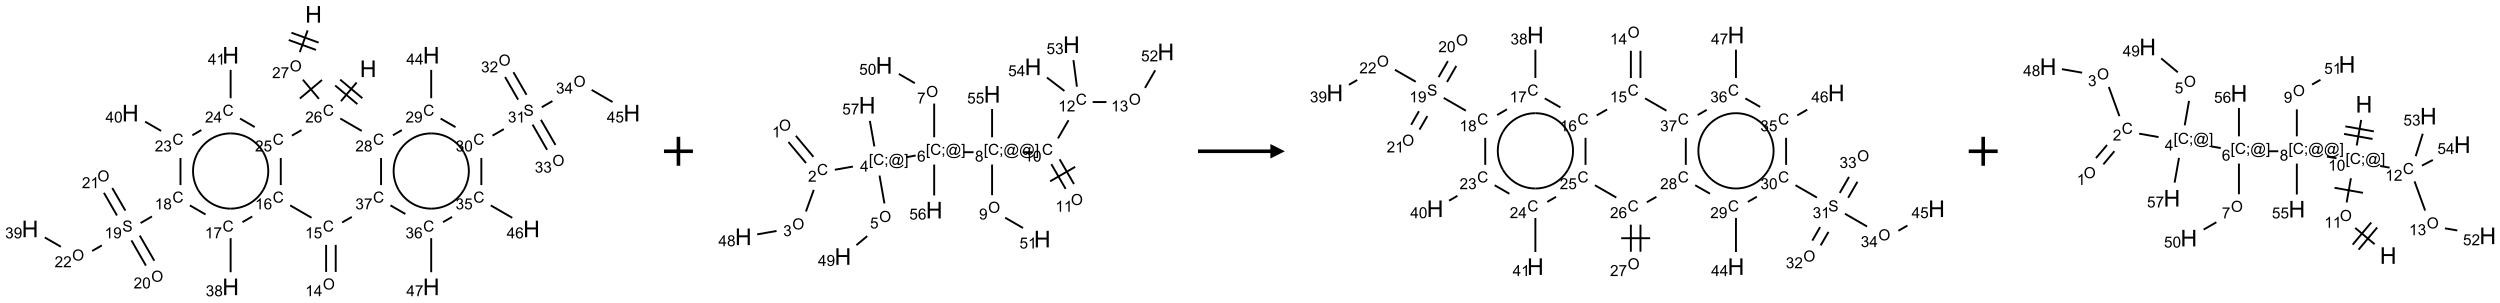 <?xml version="1.0" encoding="UTF-8"?>
<svg xmlns="http://www.w3.org/2000/svg" xmlns:xlink="http://www.w3.org/1999/xlink" width="1727" height="209" viewBox="0 0 1727 209">
<defs>
<g>
<g id="glyph-0-0">
<path d="M 2 0 L 2 -10 L 10 -10 L 10 0 Z M 2.25 -0.25 L 9.75 -0.25 L 9.75 -9.75 L 2.25 -9.75 Z M 2.25 -0.25 "/>
</g>
<g id="glyph-0-1">
<path d="M 1.281 0 L 1.281 -11.453 L 2.797 -11.453 L 2.797 -6.75 L 8.75 -6.75 L 8.75 -11.453 L 10.266 -11.453 L 10.266 0 L 8.75 0 L 8.75 -5.398 L 2.797 -5.398 L 2.797 0 Z M 1.281 0 "/>
</g>
<g id="glyph-1-0">
<path d="M 1.332 0 L 1.332 -6.668 L 6.668 -6.668 L 6.668 0 Z M 1.5 -0.168 L 6.5 -0.168 L 6.5 -6.5 L 1.5 -6.5 Z M 1.5 -0.168 "/>
</g>
<g id="glyph-1-1">
<path d="M 6.27 -2.676 L 7.281 -2.422 C 7.07 -1.594 6.688 -0.961 6.137 -0.523 C 5.586 -0.086 4.914 0.129 4.121 0.129 C 3.297 0.129 2.629 -0.039 2.113 -0.371 C 1.598 -0.707 1.203 -1.191 0.934 -1.828 C 0.664 -2.465 0.531 -3.145 0.531 -3.875 C 0.531 -4.672 0.684 -5.363 0.988 -5.957 C 1.293 -6.547 1.723 -6.996 2.285 -7.305 C 2.844 -7.613 3.461 -7.766 4.137 -7.766 C 4.898 -7.766 5.543 -7.57 6.062 -7.184 C 6.582 -6.793 6.945 -6.246 7.152 -5.543 L 6.156 -5.309 C 5.98 -5.863 5.723 -6.266 5.387 -6.52 C 5.051 -6.773 4.625 -6.902 4.113 -6.902 C 3.527 -6.902 3.039 -6.762 2.645 -6.48 C 2.25 -6.199 1.973 -5.82 1.812 -5.348 C 1.652 -4.871 1.574 -4.383 1.574 -3.879 C 1.574 -3.23 1.668 -2.664 1.855 -2.18 C 2.047 -1.695 2.34 -1.332 2.738 -1.094 C 3.137 -0.855 3.57 -0.734 4.035 -0.734 C 4.602 -0.734 5.082 -0.898 5.473 -1.223 C 5.867 -1.551 6.133 -2.035 6.27 -2.676 Z M 6.27 -2.676 "/>
</g>
<g id="glyph-1-2">
<path d="M 5.371 -0.902 L 5.371 0 L 0.324 0 C 0.316 -0.227 0.352 -0.441 0.434 -0.652 C 0.562 -0.996 0.766 -1.332 1.051 -1.668 C 1.332 -2 1.742 -2.387 2.277 -2.824 C 3.105 -3.504 3.668 -4.043 3.957 -4.441 C 4.25 -4.84 4.395 -5.215 4.395 -5.566 C 4.395 -5.938 4.262 -6.254 3.996 -6.508 C 3.73 -6.762 3.387 -6.891 2.957 -6.891 C 2.508 -6.891 2.145 -6.754 1.875 -6.484 C 1.605 -6.215 1.469 -5.84 1.465 -5.359 L 0.5 -5.457 C 0.566 -6.176 0.812 -6.727 1.246 -7.102 C 1.676 -7.477 2.254 -7.668 2.98 -7.668 C 3.711 -7.668 4.293 -7.465 4.719 -7.059 C 5.145 -6.652 5.359 -6.148 5.359 -5.547 C 5.359 -5.242 5.297 -4.941 5.172 -4.645 C 5.047 -4.352 4.84 -4.039 4.551 -3.715 C 4.262 -3.387 3.777 -2.938 3.105 -2.371 C 2.543 -1.898 2.18 -1.578 2.02 -1.41 C 1.859 -1.242 1.73 -1.07 1.625 -0.902 Z M 5.371 -0.902 "/>
</g>
<g id="glyph-1-3">
<path d="M 5.309 -5.766 L 4.375 -5.691 C 4.293 -6.059 4.172 -6.328 4.02 -6.496 C 3.766 -6.762 3.453 -6.895 3.082 -6.895 C 2.785 -6.895 2.523 -6.812 2.297 -6.645 C 2 -6.43 1.77 -6.117 1.598 -5.703 C 1.43 -5.289 1.34 -4.703 1.332 -3.938 C 1.559 -4.281 1.836 -4.535 2.16 -4.703 C 2.488 -4.871 2.828 -4.953 3.188 -4.953 C 3.812 -4.953 4.344 -4.723 4.785 -4.262 C 5.223 -3.801 5.441 -3.207 5.441 -2.48 C 5.441 -2 5.34 -1.555 5.133 -1.145 C 4.926 -0.73 4.641 -0.418 4.281 -0.199 C 3.922 0.02 3.512 0.129 3.051 0.129 C 2.27 0.129 1.633 -0.156 1.141 -0.73 C 0.648 -1.305 0.402 -2.254 0.402 -3.574 C 0.402 -5.051 0.672 -6.121 1.219 -6.793 C 1.695 -7.375 2.336 -7.668 3.141 -7.668 C 3.742 -7.668 4.234 -7.5 4.617 -7.16 C 5 -6.824 5.23 -6.359 5.309 -5.766 Z M 1.48 -2.473 C 1.48 -2.152 1.547 -1.844 1.684 -1.547 C 1.82 -1.25 2.016 -1.027 2.262 -0.871 C 2.508 -0.719 2.766 -0.641 3.035 -0.641 C 3.434 -0.641 3.773 -0.801 4.059 -1.121 C 4.344 -1.441 4.484 -1.875 4.484 -2.422 C 4.484 -2.949 4.344 -3.367 4.062 -3.668 C 3.781 -3.973 3.426 -4.125 3 -4.125 C 2.578 -4.125 2.219 -3.973 1.922 -3.668 C 1.625 -3.363 1.48 -2.969 1.48 -2.473 Z M 1.48 -2.473 "/>
</g>
<g id="glyph-1-4">
<path d="M 0.516 -3.719 C 0.516 -4.984 0.855 -5.977 1.535 -6.695 C 2.215 -7.414 3.094 -7.77 4.172 -7.77 C 4.875 -7.77 5.512 -7.602 6.078 -7.266 C 6.645 -6.93 7.074 -6.461 7.371 -5.855 C 7.668 -5.254 7.816 -4.57 7.816 -3.809 C 7.816 -3.035 7.66 -2.34 7.348 -1.73 C 7.035 -1.117 6.594 -0.656 6.02 -0.34 C 5.449 -0.027 4.828 0.129 4.168 0.129 C 3.449 0.129 2.805 -0.043 2.238 -0.391 C 1.672 -0.738 1.246 -1.211 0.953 -1.812 C 0.66 -2.414 0.516 -3.047 0.516 -3.719 Z M 1.559 -3.703 C 1.559 -2.781 1.805 -2.059 2.301 -1.527 C 2.793 -1 3.414 -0.734 4.16 -0.734 C 4.922 -0.734 5.547 -1 6.039 -1.535 C 6.531 -2.07 6.777 -2.828 6.777 -3.812 C 6.777 -4.434 6.672 -4.977 6.461 -5.441 C 6.25 -5.902 5.945 -6.262 5.539 -6.52 C 5.133 -6.773 4.68 -6.902 4.176 -6.902 C 3.461 -6.902 2.848 -6.656 2.332 -6.164 C 1.816 -5.672 1.559 -4.852 1.559 -3.703 Z M 1.559 -3.703 "/>
</g>
<g id="glyph-1-5">
<path d="M 0.504 -6.637 L 0.504 -7.535 L 5.449 -7.535 L 5.449 -6.809 C 4.961 -6.289 4.48 -5.602 4.004 -4.746 C 3.527 -3.887 3.156 -3.004 2.895 -2.098 C 2.707 -1.461 2.59 -0.762 2.535 0 L 1.574 0 C 1.582 -0.602 1.703 -1.328 1.926 -2.176 C 2.152 -3.027 2.477 -3.848 2.898 -4.637 C 3.32 -5.426 3.77 -6.094 4.246 -6.637 Z M 0.504 -6.637 "/>
</g>
<g id="glyph-1-6">
<path d="M 0.441 -2 L 1.426 -2.082 C 1.5 -1.605 1.668 -1.242 1.934 -1.004 C 2.199 -0.762 2.52 -0.641 2.895 -0.641 C 3.348 -0.641 3.73 -0.812 4.043 -1.152 C 4.355 -1.492 4.512 -1.941 4.512 -2.504 C 4.512 -3.039 4.359 -3.461 4.059 -3.77 C 3.758 -4.078 3.367 -4.234 2.879 -4.234 C 2.578 -4.234 2.305 -4.164 2.062 -4.027 C 1.82 -3.891 1.629 -3.715 1.488 -3.496 L 0.609 -3.609 L 1.348 -7.531 L 5.145 -7.531 L 5.145 -6.637 L 2.098 -6.637 L 1.688 -4.582 C 2.145 -4.902 2.625 -5.062 3.129 -5.062 C 3.797 -5.062 4.359 -4.832 4.816 -4.371 C 5.277 -3.91 5.504 -3.312 5.504 -2.59 C 5.504 -1.898 5.305 -1.301 4.902 -0.797 C 4.41 -0.18 3.742 0.129 2.895 0.129 C 2.199 0.129 1.633 -0.062 1.195 -0.453 C 0.758 -0.844 0.504 -1.359 0.441 -2 Z M 0.441 -2 "/>
</g>
<g id="glyph-1-7">
<path d="M 3.973 0 L 3.035 0 L 3.035 -5.973 C 2.809 -5.758 2.516 -5.543 2.148 -5.328 C 1.781 -5.113 1.453 -4.953 1.16 -4.844 L 1.16 -5.75 C 1.684 -5.996 2.145 -6.297 2.535 -6.645 C 2.93 -6.996 3.207 -7.336 3.371 -7.668 L 3.973 -7.668 Z M 3.973 0 "/>
</g>
<g id="glyph-1-8">
<path d="M 0.449 -2.016 L 1.387 -2.141 C 1.492 -1.609 1.676 -1.227 1.934 -0.992 C 2.191 -0.758 2.508 -0.641 2.879 -0.641 C 3.32 -0.641 3.695 -0.793 3.996 -1.098 C 4.301 -1.402 4.453 -1.781 4.453 -2.234 C 4.453 -2.664 4.312 -3.02 4.031 -3.301 C 3.75 -3.578 3.391 -3.719 2.957 -3.719 C 2.781 -3.719 2.562 -3.684 2.297 -3.613 L 2.402 -4.438 C 2.465 -4.43 2.516 -4.426 2.551 -4.426 C 2.949 -4.426 3.312 -4.531 3.629 -4.738 C 3.949 -4.949 4.109 -5.27 4.109 -5.703 C 4.109 -6.047 3.992 -6.332 3.762 -6.559 C 3.527 -6.785 3.227 -6.895 2.859 -6.895 C 2.496 -6.895 2.191 -6.781 1.949 -6.551 C 1.707 -6.324 1.547 -5.98 1.48 -5.52 L 0.543 -5.688 C 0.656 -6.316 0.918 -6.805 1.324 -7.148 C 1.73 -7.492 2.234 -7.668 2.84 -7.668 C 3.254 -7.668 3.641 -7.578 3.988 -7.398 C 4.34 -7.219 4.609 -6.977 4.793 -6.668 C 4.98 -6.359 5.074 -6.031 5.074 -5.684 C 5.074 -5.352 4.984 -5.051 4.809 -4.781 C 4.629 -4.512 4.367 -4.297 4.02 -4.137 C 4.473 -4.031 4.824 -3.816 5.074 -3.488 C 5.324 -3.16 5.449 -2.75 5.449 -2.254 C 5.449 -1.59 5.203 -1.023 4.719 -0.559 C 4.234 -0.098 3.617 0.137 2.875 0.137 C 2.203 0.137 1.648 -0.062 1.207 -0.465 C 0.762 -0.863 0.512 -1.379 0.449 -2.016 Z M 0.449 -2.016 "/>
</g>
<g id="glyph-1-9">
<path d="M 1.887 -4.141 C 1.496 -4.281 1.207 -4.484 1.02 -4.75 C 0.832 -5.016 0.738 -5.328 0.738 -5.699 C 0.738 -6.254 0.938 -6.719 1.34 -7.098 C 1.738 -7.477 2.27 -7.668 2.934 -7.668 C 3.598 -7.668 4.137 -7.473 4.543 -7.086 C 4.949 -6.699 5.152 -6.227 5.152 -5.672 C 5.152 -5.316 5.059 -5.008 4.871 -4.746 C 4.688 -4.484 4.406 -4.281 4.027 -4.141 C 4.496 -3.988 4.852 -3.742 5.098 -3.402 C 5.34 -3.062 5.465 -2.656 5.465 -2.184 C 5.465 -1.531 5.234 -0.98 4.77 -0.535 C 4.309 -0.09 3.703 0.129 2.949 0.129 C 2.195 0.129 1.586 -0.094 1.125 -0.539 C 0.664 -0.984 0.434 -1.543 0.434 -2.207 C 0.434 -2.703 0.559 -3.121 0.809 -3.457 C 1.062 -3.793 1.422 -4.02 1.887 -4.141 Z M 1.699 -5.73 C 1.699 -5.367 1.812 -5.074 2.047 -4.844 C 2.281 -4.613 2.582 -4.5 2.953 -4.5 C 3.312 -4.5 3.609 -4.613 3.84 -4.84 C 4.07 -5.066 4.188 -5.348 4.188 -5.676 C 4.188 -6.02 4.07 -6.309 3.832 -6.543 C 3.594 -6.777 3.297 -6.895 2.941 -6.895 C 2.586 -6.895 2.289 -6.781 2.051 -6.551 C 1.816 -6.324 1.699 -6.047 1.699 -5.73 Z M 1.395 -2.203 C 1.395 -1.938 1.461 -1.676 1.586 -1.426 C 1.711 -1.176 1.902 -0.984 2.152 -0.848 C 2.402 -0.711 2.672 -0.641 2.957 -0.641 C 3.406 -0.641 3.777 -0.785 4.066 -1.074 C 4.359 -1.363 4.504 -1.727 4.504 -2.172 C 4.504 -2.625 4.355 -2.996 4.055 -3.293 C 3.754 -3.586 3.379 -3.734 2.926 -3.734 C 2.484 -3.734 2.121 -3.59 1.832 -3.297 C 1.543 -3.004 1.395 -2.641 1.395 -2.203 Z M 1.395 -2.203 "/>
</g>
<g id="glyph-1-10">
<path d="M 0.48 -2.453 L 1.434 -2.535 C 1.477 -2.152 1.582 -1.84 1.746 -1.598 C 1.91 -1.352 2.168 -1.152 2.516 -1.004 C 2.863 -0.852 3.254 -0.777 3.688 -0.777 C 4.074 -0.777 4.414 -0.832 4.707 -0.949 C 5.004 -1.062 5.223 -1.219 5.367 -1.418 C 5.512 -1.617 5.582 -1.836 5.582 -2.074 C 5.582 -2.312 5.516 -2.523 5.375 -2.699 C 5.234 -2.879 5.008 -3.031 4.688 -3.152 C 4.484 -3.23 4.031 -3.355 3.328 -3.523 C 2.625 -3.691 2.137 -3.852 1.855 -4 C 1.488 -4.191 1.219 -4.43 1.039 -4.711 C 0.859 -4.992 0.77 -5.312 0.77 -5.66 C 0.77 -6.047 0.879 -6.406 1.098 -6.742 C 1.316 -7.078 1.637 -7.332 2.059 -7.504 C 2.477 -7.68 2.945 -7.766 3.457 -7.766 C 4.023 -7.766 4.523 -7.676 4.957 -7.492 C 5.387 -7.309 5.719 -7.043 5.953 -6.688 C 6.188 -6.332 6.312 -5.934 6.328 -5.484 L 5.359 -5.41 C 5.309 -5.895 5.133 -6.258 4.832 -6.504 C 4.531 -6.75 4.086 -6.875 3.5 -6.875 C 2.891 -6.875 2.445 -6.762 2.164 -6.539 C 1.883 -6.316 1.746 -6.047 1.746 -5.73 C 1.746 -5.457 1.844 -5.23 2.043 -5.051 C 2.238 -4.875 2.742 -4.695 3.566 -4.508 C 4.387 -4.32 4.949 -4.16 5.254 -4.02 C 5.699 -3.816 6.027 -3.555 6.238 -3.242 C 6.449 -2.93 6.559 -2.566 6.559 -2.156 C 6.559 -1.75 6.441 -1.367 6.207 -1.008 C 5.977 -0.648 5.641 -0.367 5.207 -0.168 C 4.77 0.031 4.281 0.129 3.734 0.129 C 3.043 0.129 2.465 0.031 1.996 -0.172 C 1.531 -0.375 1.164 -0.676 0.898 -1.082 C 0.633 -1.484 0.492 -1.941 0.48 -2.453 Z M 0.48 -2.453 "/>
</g>
<g id="glyph-1-11">
<path d="M 0.582 -1.766 L 1.484 -1.848 C 1.562 -1.426 1.707 -1.117 1.922 -0.926 C 2.137 -0.734 2.414 -0.641 2.75 -0.641 C 3.039 -0.641 3.289 -0.707 3.508 -0.84 C 3.727 -0.973 3.902 -1.148 4.043 -1.367 C 4.18 -1.586 4.297 -1.887 4.391 -2.262 C 4.484 -2.637 4.531 -3.016 4.531 -3.406 C 4.531 -3.449 4.531 -3.512 4.527 -3.594 C 4.34 -3.297 4.082 -3.055 3.758 -2.867 C 3.434 -2.68 3.082 -2.59 2.703 -2.59 C 2.07 -2.59 1.535 -2.816 1.098 -3.277 C 0.66 -3.734 0.441 -4.34 0.441 -5.09 C 0.441 -5.863 0.672 -6.484 1.129 -6.957 C 1.586 -7.43 2.156 -7.668 2.844 -7.668 C 3.34 -7.668 3.793 -7.531 4.207 -7.266 C 4.617 -7 4.93 -6.617 5.145 -6.121 C 5.355 -5.629 5.465 -4.91 5.465 -3.973 C 5.465 -2.996 5.359 -2.223 5.145 -1.645 C 4.934 -1.066 4.617 -0.625 4.199 -0.324 C 3.781 -0.02 3.293 0.129 2.73 0.129 C 2.133 0.129 1.645 -0.035 1.266 -0.367 C 0.887 -0.699 0.66 -1.164 0.582 -1.766 Z M 4.422 -5.137 C 4.422 -5.676 4.277 -6.102 3.992 -6.418 C 3.707 -6.734 3.359 -6.891 2.957 -6.891 C 2.543 -6.891 2.18 -6.719 1.871 -6.379 C 1.562 -6.039 1.406 -5.598 1.406 -5.059 C 1.406 -4.57 1.555 -4.176 1.848 -3.871 C 2.141 -3.566 2.5 -3.418 2.934 -3.418 C 3.367 -3.418 3.723 -3.57 4.004 -3.871 C 4.281 -4.176 4.422 -4.598 4.422 -5.137 Z M 4.422 -5.137 "/>
</g>
<g id="glyph-1-12">
<path d="M 0.441 -3.766 C 0.441 -4.668 0.535 -5.395 0.723 -5.945 C 0.906 -6.496 1.184 -6.922 1.551 -7.219 C 1.918 -7.516 2.375 -7.668 2.934 -7.668 C 3.344 -7.668 3.703 -7.586 4.012 -7.418 C 4.32 -7.254 4.574 -7.016 4.777 -6.707 C 4.977 -6.395 5.137 -6.016 5.25 -5.57 C 5.363 -5.125 5.422 -4.523 5.422 -3.766 C 5.422 -2.871 5.328 -2.148 5.145 -1.598 C 4.961 -1.047 4.688 -0.621 4.32 -0.32 C 3.953 -0.02 3.492 0.129 2.934 0.129 C 2.195 0.129 1.617 -0.133 1.199 -0.66 C 0.695 -1.297 0.441 -2.332 0.441 -3.766 Z M 1.406 -3.766 C 1.406 -2.512 1.555 -1.68 1.848 -1.262 C 2.141 -0.848 2.5 -0.641 2.934 -0.641 C 3.363 -0.641 3.727 -0.848 4.02 -1.266 C 4.312 -1.684 4.457 -2.516 4.457 -3.766 C 4.457 -5.023 4.312 -5.859 4.02 -6.27 C 3.727 -6.684 3.359 -6.891 2.922 -6.891 C 2.492 -6.891 2.148 -6.707 1.891 -6.344 C 1.566 -5.879 1.406 -5.02 1.406 -3.766 Z M 1.406 -3.766 "/>
</g>
<g id="glyph-1-13">
<path d="M 3.449 0 L 3.449 -1.828 L 0.137 -1.828 L 0.137 -2.688 L 3.621 -7.637 L 4.387 -7.637 L 4.387 -2.688 L 5.418 -2.688 L 5.418 -1.828 L 4.387 -1.828 L 4.387 0 Z M 3.449 -2.688 L 3.449 -6.129 L 1.059 -2.688 Z M 3.449 -2.688 "/>
</g>
<g id="glyph-1-14">
<path d="M 0.723 2.121 L 0.723 -7.637 L 2.793 -7.637 L 2.793 -6.859 L 1.66 -6.859 L 1.66 1.344 L 2.793 1.344 L 2.793 2.121 Z M 0.723 2.121 "/>
</g>
<g id="glyph-1-15">
<path d="M 0.949 -4.465 L 0.949 -5.531 L 2.016 -5.531 L 2.016 -4.465 Z M 0.949 0 L 0.949 -1.066 L 2.016 -1.066 L 2.016 0 C 2.016 0.391 1.945 0.711 1.809 0.949 C 1.668 1.191 1.449 1.379 1.145 1.512 L 0.887 1.109 C 1.082 1.023 1.23 0.895 1.324 0.727 C 1.418 0.559 1.469 0.316 1.48 0 Z M 0.949 0 "/>
</g>
<g id="glyph-1-16">
<path d="M 6.047 -0.848 C 5.82 -0.59 5.57 -0.379 5.289 -0.223 C 5.008 -0.062 4.73 0.016 4.449 0.016 C 4.141 0.016 3.84 -0.074 3.547 -0.254 C 3.254 -0.434 3.02 -0.715 2.836 -1.09 C 2.652 -1.465 2.562 -1.875 2.562 -2.324 C 2.562 -2.875 2.703 -3.43 2.988 -3.98 C 3.27 -4.535 3.621 -4.953 4.043 -5.23 C 4.461 -5.508 4.871 -5.645 5.266 -5.645 C 5.566 -5.645 5.855 -5.566 6.129 -5.41 C 6.402 -5.25 6.641 -5.012 6.84 -4.688 L 7.016 -5.496 L 7.949 -5.496 L 7.199 -2 C 7.094 -1.516 7.043 -1.246 7.043 -1.191 C 7.043 -1.098 7.078 -1.02 7.148 -0.949 C 7.219 -0.883 7.305 -0.848 7.406 -0.848 C 7.59 -0.848 7.832 -0.953 8.129 -1.168 C 8.527 -1.445 8.84 -1.816 9.07 -2.285 C 9.301 -2.75 9.418 -3.234 9.418 -3.73 C 9.418 -4.309 9.27 -4.852 8.973 -5.355 C 8.676 -5.859 8.23 -6.262 7.645 -6.562 C 7.055 -6.863 6.406 -7.016 5.691 -7.016 C 4.879 -7.016 4.137 -6.824 3.465 -6.445 C 2.793 -6.066 2.273 -5.52 1.902 -4.809 C 1.535 -4.098 1.348 -3.34 1.348 -2.527 C 1.348 -1.676 1.535 -0.941 1.902 -0.328 C 2.273 0.285 2.809 0.742 3.508 1.035 C 4.207 1.328 4.984 1.473 5.832 1.473 C 6.742 1.473 7.504 1.32 8.121 1.016 C 8.734 0.711 9.195 0.34 9.5 -0.098 L 10.441 -0.098 C 10.266 0.266 9.961 0.637 9.531 1.016 C 9.102 1.395 8.59 1.695 7.996 1.914 C 7.402 2.133 6.688 2.246 5.848 2.246 C 5.078 2.246 4.367 2.145 3.715 1.949 C 3.066 1.75 2.512 1.453 2.051 1.055 C 1.594 0.656 1.25 0.199 1.016 -0.316 C 0.723 -0.973 0.578 -1.684 0.578 -2.441 C 0.578 -3.289 0.75 -4.098 1.098 -4.863 C 1.523 -5.805 2.125 -6.527 2.902 -7.027 C 3.684 -7.527 4.629 -7.777 5.738 -7.777 C 6.602 -7.777 7.375 -7.602 8.059 -7.246 C 8.746 -6.895 9.285 -6.371 9.684 -5.672 C 10.02 -5.07 10.188 -4.418 10.188 -3.715 C 10.188 -2.707 9.832 -1.812 9.125 -1.031 C 8.492 -0.328 7.801 0.02 7.051 0.02 C 6.812 0.02 6.617 -0.016 6.473 -0.09 C 6.324 -0.16 6.215 -0.266 6.145 -0.402 C 6.102 -0.488 6.066 -0.637 6.047 -0.848 Z M 3.527 -2.262 C 3.527 -1.785 3.641 -1.414 3.863 -1.152 C 4.09 -0.887 4.348 -0.754 4.641 -0.754 C 4.836 -0.754 5.039 -0.812 5.254 -0.93 C 5.469 -1.047 5.676 -1.219 5.871 -1.449 C 6.066 -1.676 6.23 -1.969 6.355 -2.32 C 6.48 -2.672 6.543 -3.027 6.543 -3.379 C 6.543 -3.852 6.426 -4.219 6.191 -4.48 C 5.957 -4.738 5.672 -4.871 5.332 -4.871 C 5.109 -4.871 4.902 -4.812 4.707 -4.699 C 4.512 -4.586 4.32 -4.406 4.137 -4.156 C 3.953 -3.906 3.805 -3.602 3.691 -3.246 C 3.582 -2.887 3.527 -2.559 3.527 -2.262 Z M 3.527 -2.262 "/>
</g>
<g id="glyph-1-17">
<path d="M 2.27 2.121 L 0.203 2.121 L 0.203 1.344 L 1.332 1.344 L 1.332 -6.859 L 0.203 -6.859 L 0.203 -7.637 L 2.27 -7.637 Z M 2.27 2.121 "/>
</g>
</g>
</defs>
<path fill="none" stroke-width="0.033" stroke-linecap="butt" stroke-linejoin="miter" stroke="rgb(0%, 0%, 0%)" stroke-opacity="1" stroke-miterlimit="10" d="M 5.64 1.177 L 5.369 1.5 " transform="matrix(40, 0, 0, 40, 20.756, 9.92)"/>
<path fill="none" stroke-width="0.033" stroke-linecap="butt" stroke-linejoin="miter" stroke="rgb(0%, 0%, 0%)" stroke-opacity="1" stroke-miterlimit="10" d="M 5.27 1.229 L 5.653 1.55 " transform="matrix(40, 0, 0, 40, 20.756, 9.92)"/>
<path fill="none" stroke-width="0.033" stroke-linecap="butt" stroke-linejoin="miter" stroke="rgb(0%, 0%, 0%)" stroke-opacity="1" stroke-miterlimit="10" d="M 5.356 1.127 L 5.739 1.448 " transform="matrix(40, 0, 0, 40, 20.756, 9.92)"/>
<path fill="none" stroke-width="0.033" stroke-linecap="butt" stroke-linejoin="miter" stroke="rgb(0%, 0%, 0%)" stroke-opacity="1" stroke-miterlimit="10" d="M 4.989 1.459 L 4.712 1.129 " transform="matrix(40, 0, 0, 40, 20.756, 9.92)"/>
<path fill="none" stroke-width="0.033" stroke-linecap="butt" stroke-linejoin="miter" stroke="rgb(0%, 0%, 0%)" stroke-opacity="1" stroke-miterlimit="10" d="M 5.042 1.133 L 4.659 1.454 " transform="matrix(40, 0, 0, 40, 20.756, 9.92)"/>
<path fill="none" stroke-width="0.033" stroke-linecap="butt" stroke-linejoin="miter" stroke="rgb(0%, 0%, 0%)" stroke-opacity="1" stroke-miterlimit="10" d="M 4.658 0.653 L 4.794 0.277 " transform="matrix(40, 0, 0, 40, 20.756, 9.92)"/>
<path fill="none" stroke-width="0.033" stroke-linecap="butt" stroke-linejoin="miter" stroke="rgb(0%, 0%, 0%)" stroke-opacity="1" stroke-miterlimit="10" d="M 4.984 0.488 L 4.514 0.317 " transform="matrix(40, 0, 0, 40, 20.756, 9.92)"/>
<path fill="none" stroke-width="0.033" stroke-linecap="butt" stroke-linejoin="miter" stroke="rgb(0%, 0%, 0%)" stroke-opacity="1" stroke-miterlimit="10" d="M 4.938 0.614 L 4.468 0.443 " transform="matrix(40, 0, 0, 40, 20.756, 9.92)"/>
<path fill="none" stroke-width="0.033" stroke-linecap="butt" stroke-linejoin="miter" stroke="rgb(0%, 0%, 0%)" stroke-opacity="1" stroke-miterlimit="10" d="M 4.688 1.999 L 4.523 2.094 " transform="matrix(40, 0, 0, 40, 20.756, 9.92)"/>
<path fill="none" stroke-width="0.033" stroke-linecap="butt" stroke-linejoin="miter" stroke="rgb(0%, 0%, 0%)" stroke-opacity="1" stroke-miterlimit="10" d="M 4.33 2.481 L 4.33 2.948 " transform="matrix(40, 0, 0, 40, 20.756, 9.92)"/>
<path fill="none" stroke-width="0.033" stroke-linecap="butt" stroke-linejoin="miter" stroke="rgb(0%, 0%, 0%)" stroke-opacity="1" stroke-miterlimit="10" d="M 3.838 3.49 L 3.669 3.588 " transform="matrix(40, 0, 0, 40, 20.756, 9.92)"/>
<path fill="none" stroke-width="0.033" stroke-linecap="butt" stroke-linejoin="miter" stroke="rgb(0%, 0%, 0%)" stroke-opacity="1" stroke-miterlimit="10" d="M 3.464 3.865 L 3.464 4.453 " transform="matrix(40, 0, 0, 40, 20.756, 9.92)"/>
<path fill="none" stroke-width="0.033" stroke-linecap="butt" stroke-linejoin="miter" stroke="rgb(0%, 0%, 0%)" stroke-opacity="1" stroke-miterlimit="10" d="M 3.031 3.456 L 2.76 3.299 " transform="matrix(40, 0, 0, 40, 20.756, 9.92)"/>
<path fill="none" stroke-width="0.033" stroke-linecap="butt" stroke-linejoin="miter" stroke="rgb(0%, 0%, 0%)" stroke-opacity="1" stroke-miterlimit="10" d="M 2.106 3.49 L 1.909 3.604 " transform="matrix(40, 0, 0, 40, 20.756, 9.92)"/>
<path fill="none" stroke-width="0.033" stroke-linecap="butt" stroke-linejoin="miter" stroke="rgb(0%, 0%, 0%)" stroke-opacity="1" stroke-miterlimit="10" d="M 1.751 3.904 L 2.001 4.339 " transform="matrix(40, 0, 0, 40, 20.756, 9.92)"/>
<path fill="none" stroke-width="0.033" stroke-linecap="butt" stroke-linejoin="miter" stroke="rgb(0%, 0%, 0%)" stroke-opacity="1" stroke-miterlimit="10" d="M 1.895 3.821 L 2.146 4.255 " transform="matrix(40, 0, 0, 40, 20.756, 9.92)"/>
<path fill="none" stroke-width="0.033" stroke-linecap="butt" stroke-linejoin="miter" stroke="rgb(0%, 0%, 0%)" stroke-opacity="1" stroke-miterlimit="10" d="M 1.646 3.389 L 1.42 2.999 " transform="matrix(40, 0, 0, 40, 20.756, 9.92)"/>
<path fill="none" stroke-width="0.033" stroke-linecap="butt" stroke-linejoin="miter" stroke="rgb(0%, 0%, 0%)" stroke-opacity="1" stroke-miterlimit="10" d="M 1.501 3.473 L 1.276 3.082 " transform="matrix(40, 0, 0, 40, 20.756, 9.92)"/>
<path fill="none" stroke-width="0.033" stroke-linecap="butt" stroke-linejoin="miter" stroke="rgb(0%, 0%, 0%)" stroke-opacity="1" stroke-miterlimit="10" d="M 1.24 3.99 L 1.073 4.086 " transform="matrix(40, 0, 0, 40, 20.756, 9.92)"/>
<path fill="none" stroke-width="0.033" stroke-linecap="butt" stroke-linejoin="miter" stroke="rgb(0%, 0%, 0%)" stroke-opacity="1" stroke-miterlimit="10" d="M 0.532 4.013 L 0.255 3.853 " transform="matrix(40, 0, 0, 40, 20.756, 9.92)"/>
<path fill="none" stroke-width="0.033" stroke-linecap="butt" stroke-linejoin="miter" stroke="rgb(0%, 0%, 0%)" stroke-opacity="1" stroke-miterlimit="10" d="M 2.598 2.948 L 2.598 2.481 " transform="matrix(40, 0, 0, 40, 20.756, 9.92)"/>
<path fill="none" stroke-width="0.033" stroke-linecap="butt" stroke-linejoin="miter" stroke="rgb(0%, 0%, 0%)" stroke-opacity="1" stroke-miterlimit="10" d="M 2.264 2.013 L 1.987 1.853 " transform="matrix(40, 0, 0, 40, 20.756, 9.92)"/>
<path fill="none" stroke-width="0.033" stroke-linecap="butt" stroke-linejoin="miter" stroke="rgb(0%, 0%, 0%)" stroke-opacity="1" stroke-miterlimit="10" d="M 2.803 2.088 L 2.958 1.998 " transform="matrix(40, 0, 0, 40, 20.756, 9.92)"/>
<path fill="none" stroke-width="0.033" stroke-linecap="butt" stroke-linejoin="miter" stroke="rgb(0%, 0%, 0%)" stroke-opacity="1" stroke-miterlimit="10" d="M 3.626 1.799 L 3.88 1.946 " transform="matrix(40, 0, 0, 40, 20.756, 9.92)"/>
<path fill="none" stroke-width="0.033" stroke-linecap="butt" stroke-linejoin="miter" stroke="rgb(0%, 0%, 0%)" stroke-opacity="1" stroke-miterlimit="10" d="M 3.464 1.448 L 3.464 0.959 " transform="matrix(40, 0, 0, 40, 20.756, 9.92)"/>
<path fill="none" stroke-width="0.033" stroke-linecap="butt" stroke-linejoin="miter" stroke="rgb(0%, 0%, 0%)" stroke-opacity="1" stroke-miterlimit="10" d="M 4.492 3.299 L 4.862 3.513 " transform="matrix(40, 0, 0, 40, 20.756, 9.92)"/>
<path fill="none" stroke-width="0.033" stroke-linecap="butt" stroke-linejoin="miter" stroke="rgb(0%, 0%, 0%)" stroke-opacity="1" stroke-miterlimit="10" d="M 5.113 3.981 L 5.113 4.448 " transform="matrix(40, 0, 0, 40, 20.756, 9.92)"/>
<path fill="none" stroke-width="0.033" stroke-linecap="butt" stroke-linejoin="miter" stroke="rgb(0%, 0%, 0%)" stroke-opacity="1" stroke-miterlimit="10" d="M 5.279 3.981 L 5.279 4.448 " transform="matrix(40, 0, 0, 40, 20.756, 9.92)"/>
<path fill="none" stroke-width="0.033" stroke-linecap="butt" stroke-linejoin="miter" stroke="rgb(0%, 0%, 0%)" stroke-opacity="1" stroke-miterlimit="10" d="M 5.389 3.594 L 5.557 3.498 " transform="matrix(40, 0, 0, 40, 20.756, 9.92)"/>
<path fill="none" stroke-width="0.033" stroke-linecap="butt" stroke-linejoin="miter" stroke="rgb(0%, 0%, 0%)" stroke-opacity="1" stroke-miterlimit="10" d="M 6.062 2.948 L 6.062 2.481 " transform="matrix(40, 0, 0, 40, 20.756, 9.92)"/>
<path fill="none" stroke-width="0.033" stroke-linecap="butt" stroke-linejoin="miter" stroke="rgb(0%, 0%, 0%)" stroke-opacity="1" stroke-miterlimit="10" d="M 5.728 2.013 L 5.358 1.799 " transform="matrix(40, 0, 0, 40, 20.756, 9.92)"/>
<path fill="none" stroke-width="0.033" stroke-linecap="butt" stroke-linejoin="miter" stroke="rgb(0%, 0%, 0%)" stroke-opacity="1" stroke-miterlimit="10" d="M 6.267 2.088 L 6.42 1.999 " transform="matrix(40, 0, 0, 40, 20.756, 9.92)"/>
<path fill="none" stroke-width="0.033" stroke-linecap="butt" stroke-linejoin="miter" stroke="rgb(0%, 0%, 0%)" stroke-opacity="1" stroke-miterlimit="10" d="M 6.928 1.448 L 6.928 0.959 " transform="matrix(40, 0, 0, 40, 20.756, 9.92)"/>
<path fill="none" stroke-width="0.033" stroke-linecap="butt" stroke-linejoin="miter" stroke="rgb(0%, 0%, 0%)" stroke-opacity="1" stroke-miterlimit="10" d="M 7.09 1.799 L 7.348 1.948 " transform="matrix(40, 0, 0, 40, 20.756, 9.92)"/>
<path fill="none" stroke-width="0.033" stroke-linecap="butt" stroke-linejoin="miter" stroke="rgb(0%, 0%, 0%)" stroke-opacity="1" stroke-miterlimit="10" d="M 7.987 2.094 L 8.182 1.982 " transform="matrix(40, 0, 0, 40, 20.756, 9.92)"/>
<path fill="none" stroke-width="0.033" stroke-linecap="butt" stroke-linejoin="miter" stroke="rgb(0%, 0%, 0%)" stroke-opacity="1" stroke-miterlimit="10" d="M 8.574 1.389 L 8.348 0.999 " transform="matrix(40, 0, 0, 40, 20.756, 9.92)"/>
<path fill="none" stroke-width="0.033" stroke-linecap="butt" stroke-linejoin="miter" stroke="rgb(0%, 0%, 0%)" stroke-opacity="1" stroke-miterlimit="10" d="M 8.429 1.473 L 8.204 1.082 " transform="matrix(40, 0, 0, 40, 20.756, 9.92)"/>
<path fill="none" stroke-width="0.033" stroke-linecap="butt" stroke-linejoin="miter" stroke="rgb(0%, 0%, 0%)" stroke-opacity="1" stroke-miterlimit="10" d="M 8.679 1.904 L 8.929 2.339 " transform="matrix(40, 0, 0, 40, 20.756, 9.92)"/>
<path fill="none" stroke-width="0.033" stroke-linecap="butt" stroke-linejoin="miter" stroke="rgb(0%, 0%, 0%)" stroke-opacity="1" stroke-miterlimit="10" d="M 8.823 1.821 L 9.074 2.255 " transform="matrix(40, 0, 0, 40, 20.756, 9.92)"/>
<path fill="none" stroke-width="0.033" stroke-linecap="butt" stroke-linejoin="miter" stroke="rgb(0%, 0%, 0%)" stroke-opacity="1" stroke-miterlimit="10" d="M 8.837 1.604 L 9.021 1.497 " transform="matrix(40, 0, 0, 40, 20.756, 9.92)"/>
<path fill="none" stroke-width="0.033" stroke-linecap="butt" stroke-linejoin="miter" stroke="rgb(0%, 0%, 0%)" stroke-opacity="1" stroke-miterlimit="10" d="M 9.699 1.305 L 10.06 1.514 " transform="matrix(40, 0, 0, 40, 20.756, 9.92)"/>
<path fill="none" stroke-width="0.033" stroke-linecap="butt" stroke-linejoin="miter" stroke="rgb(0%, 0%, 0%)" stroke-opacity="1" stroke-miterlimit="10" d="M 7.794 2.481 L 7.794 2.948 " transform="matrix(40, 0, 0, 40, 20.756, 9.92)"/>
<path fill="none" stroke-width="0.033" stroke-linecap="butt" stroke-linejoin="miter" stroke="rgb(0%, 0%, 0%)" stroke-opacity="1" stroke-miterlimit="10" d="M 7.956 3.299 L 8.328 3.514 " transform="matrix(40, 0, 0, 40, 20.756, 9.92)"/>
<path fill="none" stroke-width="0.033" stroke-linecap="butt" stroke-linejoin="miter" stroke="rgb(0%, 0%, 0%)" stroke-opacity="1" stroke-miterlimit="10" d="M 7.288 3.498 L 7.133 3.588 " transform="matrix(40, 0, 0, 40, 20.756, 9.92)"/>
<path fill="none" stroke-width="0.033" stroke-linecap="butt" stroke-linejoin="miter" stroke="rgb(0%, 0%, 0%)" stroke-opacity="1" stroke-miterlimit="10" d="M 6.482 3.448 L 6.224 3.299 " transform="matrix(40, 0, 0, 40, 20.756, 9.92)"/>
<path fill="none" stroke-width="0.033" stroke-linecap="butt" stroke-linejoin="miter" stroke="rgb(0%, 0%, 0%)" stroke-opacity="1" stroke-miterlimit="10" d="M 6.928 3.865 L 6.928 4.453 " transform="matrix(40, 0, 0, 40, 20.756, 9.92)"/>
<path fill="none" stroke-width="0.033" stroke-linecap="butt" stroke-linejoin="miter" stroke="rgb(0%, 0%, 0%)" stroke-opacity="1" stroke-miterlimit="10" d="M 4.027 2.381 C 4.143 2.582 4.143 2.83 4.027 3.031 " transform="matrix(40, 0, 0, 40, 20.756, 9.92)"/>
<path fill="none" stroke-width="0.033" stroke-linecap="butt" stroke-linejoin="miter" stroke="rgb(0%, 0%, 0%)" stroke-opacity="1" stroke-miterlimit="10" d="M 3.464 2.056 C 3.696 2.056 3.911 2.18 4.027 2.381 " transform="matrix(40, 0, 0, 40, 20.756, 9.92)"/>
<path fill="none" stroke-width="0.033" stroke-linecap="butt" stroke-linejoin="miter" stroke="rgb(0%, 0%, 0%)" stroke-opacity="1" stroke-miterlimit="10" d="M 2.902 2.381 C 3.018 2.18 3.232 2.056 3.464 2.056 " transform="matrix(40, 0, 0, 40, 20.756, 9.92)"/>
<path fill="none" stroke-width="0.033" stroke-linecap="butt" stroke-linejoin="miter" stroke="rgb(0%, 0%, 0%)" stroke-opacity="1" stroke-miterlimit="10" d="M 2.902 3.031 C 2.786 2.83 2.786 2.582 2.902 2.381 " transform="matrix(40, 0, 0, 40, 20.756, 9.92)"/>
<path fill="none" stroke-width="0.033" stroke-linecap="butt" stroke-linejoin="miter" stroke="rgb(0%, 0%, 0%)" stroke-opacity="1" stroke-miterlimit="10" d="M 3.464 3.355 C 3.232 3.355 3.018 3.231 2.902 3.031 " transform="matrix(40, 0, 0, 40, 20.756, 9.92)"/>
<path fill="none" stroke-width="0.033" stroke-linecap="butt" stroke-linejoin="miter" stroke="rgb(0%, 0%, 0%)" stroke-opacity="1" stroke-miterlimit="10" d="M 4.027 3.031 C 3.911 3.231 3.696 3.355 3.464 3.355 " transform="matrix(40, 0, 0, 40, 20.756, 9.92)"/>
<path fill="none" stroke-width="0.033" stroke-linecap="butt" stroke-linejoin="miter" stroke="rgb(0%, 0%, 0%)" stroke-opacity="1" stroke-miterlimit="10" d="M 6.366 3.031 C 6.25 2.83 6.25 2.582 6.366 2.381 " transform="matrix(40, 0, 0, 40, 20.756, 9.92)"/>
<path fill="none" stroke-width="0.033" stroke-linecap="butt" stroke-linejoin="miter" stroke="rgb(0%, 0%, 0%)" stroke-opacity="1" stroke-miterlimit="10" d="M 6.928 3.355 C 6.696 3.355 6.482 3.231 6.366 3.031 " transform="matrix(40, 0, 0, 40, 20.756, 9.92)"/>
<path fill="none" stroke-width="0.033" stroke-linecap="butt" stroke-linejoin="miter" stroke="rgb(0%, 0%, 0%)" stroke-opacity="1" stroke-miterlimit="10" d="M 7.491 3.031 C 7.375 3.231 7.16 3.355 6.928 3.355 " transform="matrix(40, 0, 0, 40, 20.756, 9.92)"/>
<path fill="none" stroke-width="0.033" stroke-linecap="butt" stroke-linejoin="miter" stroke="rgb(0%, 0%, 0%)" stroke-opacity="1" stroke-miterlimit="10" d="M 7.491 2.381 C 7.607 2.582 7.607 2.83 7.491 3.031 " transform="matrix(40, 0, 0, 40, 20.756, 9.92)"/>
<path fill="none" stroke-width="0.033" stroke-linecap="butt" stroke-linejoin="miter" stroke="rgb(0%, 0%, 0%)" stroke-opacity="1" stroke-miterlimit="10" d="M 6.928 2.056 C 7.16 2.056 7.375 2.18 7.491 2.381 " transform="matrix(40, 0, 0, 40, 20.756, 9.92)"/>
<path fill="none" stroke-width="0.033" stroke-linecap="butt" stroke-linejoin="miter" stroke="rgb(0%, 0%, 0%)" stroke-opacity="1" stroke-miterlimit="10" d="M 6.366 2.381 C 6.482 2.18 6.696 2.056 6.928 2.056 " transform="matrix(40, 0, 0, 40, 20.756, 9.92)"/>
<g fill="rgb(0%, 0%, 0%)" fill-opacity="1">
<use xlink:href="#glyph-0-1" x="248.543" y="53.234"/>
</g>
<g fill="rgb(0%, 0%, 0%)" fill-opacity="1">
<use xlink:href="#glyph-1-1" x="223.008" y="79.996"/>
</g>
<g fill="rgb(0%, 0%, 0%)" fill-opacity="1">
<use xlink:href="#glyph-1-2" x="210.832" y="84.629"/>
<use xlink:href="#glyph-1-3" x="216.764" y="84.629"/>
</g>
<g fill="rgb(0%, 0%, 0%)" fill-opacity="1">
<use xlink:href="#glyph-1-4" x="200.137" y="49.355"/>
</g>
<g fill="rgb(0%, 0%, 0%)" fill-opacity="1">
<use xlink:href="#glyph-1-2" x="187.938" y="53.988"/>
<use xlink:href="#glyph-1-5" x="193.87" y="53.988"/>
</g>
<g fill="rgb(0%, 0%, 0%)" fill-opacity="1">
<use xlink:href="#glyph-0-1" x="210.801" y="15.648"/>
</g>
<g fill="rgb(0%, 0%, 0%)" fill-opacity="1">
<use xlink:href="#glyph-1-1" x="188.367" y="99.996"/>
</g>
<g fill="rgb(0%, 0%, 0%)" fill-opacity="1">
<use xlink:href="#glyph-1-2" x="176.129" y="104.629"/>
<use xlink:href="#glyph-1-6" x="182.061" y="104.629"/>
</g>
<g fill="rgb(0%, 0%, 0%)" fill-opacity="1">
<use xlink:href="#glyph-1-1" x="188.367" y="139.996"/>
</g>
<g fill="rgb(0%, 0%, 0%)" fill-opacity="1">
<use xlink:href="#glyph-1-7" x="176.188" y="144.629"/>
<use xlink:href="#glyph-1-3" x="182.12" y="144.629"/>
</g>
<g fill="rgb(0%, 0%, 0%)" fill-opacity="1">
<use xlink:href="#glyph-1-1" x="153.727" y="159.996"/>
</g>
<g fill="rgb(0%, 0%, 0%)" fill-opacity="1">
<use xlink:href="#glyph-1-7" x="141.543" y="164.629"/>
<use xlink:href="#glyph-1-5" x="147.475" y="164.629"/>
</g>
<g fill="rgb(0%, 0%, 0%)" fill-opacity="1">
<use xlink:href="#glyph-0-1" x="153.547" y="203.879"/>
</g>
<g fill="rgb(0%, 0%, 0%)" fill-opacity="1">
<use xlink:href="#glyph-1-8" x="142.098" y="204.668"/>
<use xlink:href="#glyph-1-9" x="148.03" y="204.668"/>
</g>
<g fill="rgb(0%, 0%, 0%)" fill-opacity="1">
<use xlink:href="#glyph-1-1" x="119.086" y="139.996"/>
</g>
<g fill="rgb(0%, 0%, 0%)" fill-opacity="1">
<use xlink:href="#glyph-1-7" x="106.887" y="144.629"/>
<use xlink:href="#glyph-1-9" x="112.819" y="144.629"/>
</g>
<g fill="rgb(0%, 0%, 0%)" fill-opacity="1">
<use xlink:href="#glyph-1-10" x="84.496" y="159.996"/>
</g>
<g fill="rgb(0%, 0%, 0%)" fill-opacity="1">
<use xlink:href="#glyph-1-7" x="72.246" y="164.629"/>
<use xlink:href="#glyph-1-11" x="78.178" y="164.629"/>
</g>
<g fill="rgb(0%, 0%, 0%)" fill-opacity="1">
<use xlink:href="#glyph-1-4" x="104.461" y="194.641"/>
</g>
<g fill="rgb(0%, 0%, 0%)" fill-opacity="1">
<use xlink:href="#glyph-1-2" x="92.289" y="199.27"/>
<use xlink:href="#glyph-1-12" x="98.221" y="199.27"/>
</g>
<g fill="rgb(0%, 0%, 0%)" fill-opacity="1">
<use xlink:href="#glyph-1-4" x="67.285" y="125.355"/>
</g>
<g fill="rgb(0%, 0%, 0%)" fill-opacity="1">
<use xlink:href="#glyph-1-2" x="56.559" y="129.988"/>
<use xlink:href="#glyph-1-7" x="62.491" y="129.988"/>
</g>
<g fill="rgb(0%, 0%, 0%)" fill-opacity="1">
<use xlink:href="#glyph-1-4" x="49.82" y="180"/>
</g>
<g fill="rgb(0%, 0%, 0%)" fill-opacity="1">
<use xlink:href="#glyph-1-2" x="37.699" y="184.629"/>
<use xlink:href="#glyph-1-2" x="43.632" y="184.629"/>
</g>
<g fill="rgb(0%, 0%, 0%)" fill-opacity="1">
<use xlink:href="#glyph-0-1" x="14.984" y="163.879"/>
</g>
<g fill="rgb(0%, 0%, 0%)" fill-opacity="1">
<use xlink:href="#glyph-1-8" x="3.535" y="164.668"/>
<use xlink:href="#glyph-1-11" x="9.467" y="164.668"/>
</g>
<g fill="rgb(0%, 0%, 0%)" fill-opacity="1">
<use xlink:href="#glyph-1-1" x="119.086" y="99.996"/>
</g>
<g fill="rgb(0%, 0%, 0%)" fill-opacity="1">
<use xlink:href="#glyph-1-2" x="106.902" y="104.629"/>
<use xlink:href="#glyph-1-8" x="112.835" y="104.629"/>
</g>
<g fill="rgb(0%, 0%, 0%)" fill-opacity="1">
<use xlink:href="#glyph-0-1" x="84.266" y="83.879"/>
</g>
<g fill="rgb(0%, 0%, 0%)" fill-opacity="1">
<use xlink:href="#glyph-1-13" x="72.859" y="84.668"/>
<use xlink:href="#glyph-1-12" x="78.792" y="84.668"/>
</g>
<g fill="rgb(0%, 0%, 0%)" fill-opacity="1">
<use xlink:href="#glyph-1-1" x="153.727" y="79.996"/>
</g>
<g fill="rgb(0%, 0%, 0%)" fill-opacity="1">
<use xlink:href="#glyph-1-2" x="141.578" y="84.629"/>
<use xlink:href="#glyph-1-13" x="147.51" y="84.629"/>
</g>
<g fill="rgb(0%, 0%, 0%)" fill-opacity="1">
<use xlink:href="#glyph-0-1" x="153.547" y="43.879"/>
</g>
<g fill="rgb(0%, 0%, 0%)" fill-opacity="1">
<use xlink:href="#glyph-1-13" x="143.59" y="44.668"/>
<use xlink:href="#glyph-1-7" x="149.522" y="44.668"/>
</g>
<g fill="rgb(0%, 0%, 0%)" fill-opacity="1">
<use xlink:href="#glyph-1-1" x="223.008" y="159.996"/>
</g>
<g fill="rgb(0%, 0%, 0%)" fill-opacity="1">
<use xlink:href="#glyph-1-7" x="210.766" y="164.629"/>
<use xlink:href="#glyph-1-6" x="216.698" y="164.629"/>
</g>
<g fill="rgb(0%, 0%, 0%)" fill-opacity="1">
<use xlink:href="#glyph-1-4" x="223.023" y="200"/>
</g>
<g fill="rgb(0%, 0%, 0%)" fill-opacity="1">
<use xlink:href="#glyph-1-7" x="210.855" y="204.629"/>
<use xlink:href="#glyph-1-13" x="216.788" y="204.629"/>
</g>
<g fill="rgb(0%, 0%, 0%)" fill-opacity="1">
<use xlink:href="#glyph-1-1" x="257.648" y="139.996"/>
</g>
<g fill="rgb(0%, 0%, 0%)" fill-opacity="1">
<use xlink:href="#glyph-1-8" x="245.465" y="144.629"/>
<use xlink:href="#glyph-1-5" x="251.397" y="144.629"/>
</g>
<g fill="rgb(0%, 0%, 0%)" fill-opacity="1">
<use xlink:href="#glyph-1-1" x="257.648" y="99.996"/>
</g>
<g fill="rgb(0%, 0%, 0%)" fill-opacity="1">
<use xlink:href="#glyph-1-2" x="245.453" y="104.629"/>
<use xlink:href="#glyph-1-9" x="251.385" y="104.629"/>
</g>
<g fill="rgb(0%, 0%, 0%)" fill-opacity="1">
<use xlink:href="#glyph-1-1" x="292.293" y="79.996"/>
</g>
<g fill="rgb(0%, 0%, 0%)" fill-opacity="1">
<use xlink:href="#glyph-1-2" x="280.094" y="84.629"/>
<use xlink:href="#glyph-1-11" x="286.026" y="84.629"/>
</g>
<g fill="rgb(0%, 0%, 0%)" fill-opacity="1">
<use xlink:href="#glyph-0-1" x="292.113" y="43.879"/>
</g>
<g fill="rgb(0%, 0%, 0%)" fill-opacity="1">
<use xlink:href="#glyph-1-13" x="280.711" y="44.637"/>
<use xlink:href="#glyph-1-13" x="286.643" y="44.637"/>
</g>
<g fill="rgb(0%, 0%, 0%)" fill-opacity="1">
<use xlink:href="#glyph-1-1" x="326.934" y="99.996"/>
</g>
<g fill="rgb(0%, 0%, 0%)" fill-opacity="1">
<use xlink:href="#glyph-1-8" x="314.773" y="104.629"/>
<use xlink:href="#glyph-1-12" x="320.706" y="104.629"/>
</g>
<g fill="rgb(0%, 0%, 0%)" fill-opacity="1">
<use xlink:href="#glyph-1-10" x="361.625" y="79.996"/>
</g>
<g fill="rgb(0%, 0%, 0%)" fill-opacity="1">
<use xlink:href="#glyph-1-8" x="350.863" y="84.629"/>
<use xlink:href="#glyph-1-7" x="356.796" y="84.629"/>
</g>
<g fill="rgb(0%, 0%, 0%)" fill-opacity="1">
<use xlink:href="#glyph-1-4" x="344.41" y="45.355"/>
</g>
<g fill="rgb(0%, 0%, 0%)" fill-opacity="1">
<use xlink:href="#glyph-1-8" x="332.289" y="49.988"/>
<use xlink:href="#glyph-1-2" x="338.221" y="49.988"/>
</g>
<g fill="rgb(0%, 0%, 0%)" fill-opacity="1">
<use xlink:href="#glyph-1-4" x="381.59" y="114.641"/>
</g>
<g fill="rgb(0%, 0%, 0%)" fill-opacity="1">
<use xlink:href="#glyph-1-8" x="369.391" y="119.27"/>
<use xlink:href="#glyph-1-8" x="375.323" y="119.27"/>
</g>
<g fill="rgb(0%, 0%, 0%)" fill-opacity="1">
<use xlink:href="#glyph-1-4" x="396.23" y="60"/>
</g>
<g fill="rgb(0%, 0%, 0%)" fill-opacity="1">
<use xlink:href="#glyph-1-8" x="384.062" y="64.629"/>
<use xlink:href="#glyph-1-13" x="389.995" y="64.629"/>
</g>
<g fill="rgb(0%, 0%, 0%)" fill-opacity="1">
<use xlink:href="#glyph-0-1" x="430.676" y="83.879"/>
</g>
<g fill="rgb(0%, 0%, 0%)" fill-opacity="1">
<use xlink:href="#glyph-1-13" x="419.184" y="84.637"/>
<use xlink:href="#glyph-1-6" x="425.116" y="84.637"/>
</g>
<g fill="rgb(0%, 0%, 0%)" fill-opacity="1">
<use xlink:href="#glyph-1-1" x="326.934" y="139.996"/>
</g>
<g fill="rgb(0%, 0%, 0%)" fill-opacity="1">
<use xlink:href="#glyph-1-8" x="314.691" y="144.629"/>
<use xlink:href="#glyph-1-6" x="320.624" y="144.629"/>
</g>
<g fill="rgb(0%, 0%, 0%)" fill-opacity="1">
<use xlink:href="#glyph-0-1" x="361.395" y="163.879"/>
</g>
<g fill="rgb(0%, 0%, 0%)" fill-opacity="1">
<use xlink:href="#glyph-1-13" x="349.965" y="164.668"/>
<use xlink:href="#glyph-1-3" x="355.897" y="164.668"/>
</g>
<g fill="rgb(0%, 0%, 0%)" fill-opacity="1">
<use xlink:href="#glyph-1-1" x="292.293" y="159.996"/>
</g>
<g fill="rgb(0%, 0%, 0%)" fill-opacity="1">
<use xlink:href="#glyph-1-8" x="280.113" y="164.629"/>
<use xlink:href="#glyph-1-3" x="286.046" y="164.629"/>
</g>
<g fill="rgb(0%, 0%, 0%)" fill-opacity="1">
<use xlink:href="#glyph-0-1" x="292.113" y="203.879"/>
</g>
<g fill="rgb(0%, 0%, 0%)" fill-opacity="1">
<use xlink:href="#glyph-1-13" x="280.68" y="204.637"/>
<use xlink:href="#glyph-1-5" x="286.612" y="204.637"/>
</g>
<path fill="none" stroke-width="0.062" stroke-linecap="butt" stroke-linejoin="miter" stroke="rgb(0%, 0%, 0%)" stroke-opacity="1" stroke-miterlimit="10" d="M 0 0 L 0.5 0 M 0.25 -0.25 L 0.25 0.25 " transform="matrix(40, 0, 0, 40, 458.67, 104.5)"/>
<path fill="none" stroke-width="0.033" stroke-linecap="butt" stroke-linejoin="miter" stroke="rgb(0%, 0%, 0%)" stroke-opacity="1" stroke-miterlimit="10" d="M 0.779 1.681 L 1.083 2.044 " transform="matrix(40, 0, 0, 40, 513.49, 30.865)"/>
<path fill="none" stroke-width="0.033" stroke-linecap="butt" stroke-linejoin="miter" stroke="rgb(0%, 0%, 0%)" stroke-opacity="1" stroke-miterlimit="10" d="M 0.907 1.574 L 1.211 1.937 " transform="matrix(40, 0, 0, 40, 513.49, 30.865)"/>
<path fill="none" stroke-width="0.033" stroke-linecap="butt" stroke-linejoin="miter" stroke="rgb(0%, 0%, 0%)" stroke-opacity="1" stroke-miterlimit="10" d="M 1.217 2.507 L 1.081 2.881 " transform="matrix(40, 0, 0, 40, 513.49, 30.865)"/>
<path fill="none" stroke-width="0.033" stroke-linecap="butt" stroke-linejoin="miter" stroke="rgb(0%, 0%, 0%)" stroke-opacity="1" stroke-miterlimit="10" d="M 0.574 3.217 L 0.239 3.276 " transform="matrix(40, 0, 0, 40, 513.49, 30.865)"/>
<path fill="none" stroke-width="0.033" stroke-linecap="butt" stroke-linejoin="miter" stroke="rgb(0%, 0%, 0%)" stroke-opacity="1" stroke-miterlimit="10" d="M 1.58 2.16 L 1.893 2.105 " transform="matrix(40, 0, 0, 40, 513.49, 30.865)"/>
<path fill="none" stroke-width="0.033" stroke-linecap="butt" stroke-linejoin="miter" stroke="rgb(0%, 0%, 0%)" stroke-opacity="1" stroke-miterlimit="10" d="M 2.352 2.26 L 2.437 2.742 " transform="matrix(40, 0, 0, 40, 513.49, 30.865)"/>
<path fill="none" stroke-width="0.033" stroke-linecap="butt" stroke-linejoin="miter" stroke="rgb(0%, 0%, 0%)" stroke-opacity="1" stroke-miterlimit="10" d="M 2.14 3.306 L 1.953 3.462 " transform="matrix(40, 0, 0, 40, 513.49, 30.865)"/>
<path fill="none" stroke-width="0.033" stroke-linecap="butt" stroke-linejoin="miter" stroke="rgb(0%, 0%, 0%)" stroke-opacity="1" stroke-miterlimit="10" d="M 2.813 1.943 L 2.977 1.914 " transform="matrix(40, 0, 0, 40, 513.49, 30.865)"/>
<path fill="none" stroke-width="0.033" stroke-linecap="butt" stroke-linejoin="miter" stroke="rgb(0%, 0%, 0%)" stroke-opacity="1" stroke-miterlimit="10" d="M 3.296 1.599 L 3.296 1.017 " transform="matrix(40, 0, 0, 40, 513.49, 30.865)"/>
<path fill="none" stroke-width="0.033" stroke-linecap="butt" stroke-linejoin="miter" stroke="rgb(0%, 0%, 0%)" stroke-opacity="1" stroke-miterlimit="10" d="M 2.962 0.665 L 2.686 0.505 " transform="matrix(40, 0, 0, 40, 513.49, 30.865)"/>
<path fill="none" stroke-width="0.033" stroke-linecap="butt" stroke-linejoin="miter" stroke="rgb(0%, 0%, 0%)" stroke-opacity="1" stroke-miterlimit="10" d="M 3.809 1.857 L 3.976 1.857 " transform="matrix(40, 0, 0, 40, 513.49, 30.865)"/>
<path fill="none" stroke-width="0.033" stroke-linecap="butt" stroke-linejoin="miter" stroke="rgb(0%, 0%, 0%)" stroke-opacity="1" stroke-miterlimit="10" d="M 4.296 2.07 L 4.296 2.599 " transform="matrix(40, 0, 0, 40, 513.49, 30.865)"/>
<path fill="none" stroke-width="0.033" stroke-linecap="butt" stroke-linejoin="miter" stroke="rgb(0%, 0%, 0%)" stroke-opacity="1" stroke-miterlimit="10" d="M 4.522 2.988 L 4.83 3.166 " transform="matrix(40, 0, 0, 40, 513.49, 30.865)"/>
<path fill="none" stroke-width="0.033" stroke-linecap="butt" stroke-linejoin="miter" stroke="rgb(0%, 0%, 0%)" stroke-opacity="1" stroke-miterlimit="10" d="M 4.824 1.857 L 4.99 1.857 " transform="matrix(40, 0, 0, 40, 513.49, 30.865)"/>
<path fill="none" stroke-width="0.033" stroke-linecap="butt" stroke-linejoin="miter" stroke="rgb(0%, 0%, 0%)" stroke-opacity="1" stroke-miterlimit="10" d="M 5.319 2.063 L 5.566 2.49 " transform="matrix(40, 0, 0, 40, 513.49, 30.865)"/>
<path fill="none" stroke-width="0.033" stroke-linecap="butt" stroke-linejoin="miter" stroke="rgb(0%, 0%, 0%)" stroke-opacity="1" stroke-miterlimit="10" d="M 5.463 1.98 L 5.71 2.407 " transform="matrix(40, 0, 0, 40, 513.49, 30.865)"/>
<path fill="none" stroke-width="0.033" stroke-linecap="butt" stroke-linejoin="miter" stroke="rgb(0%, 0%, 0%)" stroke-opacity="1" stroke-miterlimit="10" d="M 5.298 2.36 L 5.731 2.11 " transform="matrix(40, 0, 0, 40, 513.49, 30.865)"/>
<path fill="none" stroke-width="0.033" stroke-linecap="butt" stroke-linejoin="miter" stroke="rgb(0%, 0%, 0%)" stroke-opacity="1" stroke-miterlimit="10" d="M 5.434 1.619 L 5.616 1.305 " transform="matrix(40, 0, 0, 40, 513.49, 30.865)"/>
<path fill="none" stroke-width="0.033" stroke-linecap="butt" stroke-linejoin="miter" stroke="rgb(0%, 0%, 0%)" stroke-opacity="1" stroke-miterlimit="10" d="M 6.033 0.991 L 6.271 0.991 " transform="matrix(40, 0, 0, 40, 513.49, 30.865)"/>
<path fill="none" stroke-width="0.033" stroke-linecap="butt" stroke-linejoin="miter" stroke="rgb(0%, 0%, 0%)" stroke-opacity="1" stroke-miterlimit="10" d="M 6.937 0.747 L 7.113 0.443 " transform="matrix(40, 0, 0, 40, 513.49, 30.865)"/>
<path fill="none" stroke-width="0.033" stroke-linecap="butt" stroke-linejoin="miter" stroke="rgb(0%, 0%, 0%)" stroke-opacity="1" stroke-miterlimit="10" d="M 5.761 0.726 L 5.701 0.266 " transform="matrix(40, 0, 0, 40, 513.49, 30.865)"/>
<path fill="none" stroke-width="0.033" stroke-linecap="butt" stroke-linejoin="miter" stroke="rgb(0%, 0%, 0%)" stroke-opacity="1" stroke-miterlimit="10" d="M 5.545 0.799 L 5.244 0.568 " transform="matrix(40, 0, 0, 40, 513.49, 30.865)"/>
<path fill="none" stroke-width="0.033" stroke-linecap="butt" stroke-linejoin="miter" stroke="rgb(0%, 0%, 0%)" stroke-opacity="1" stroke-miterlimit="10" d="M 4.296 1.599 L 4.296 1.111 " transform="matrix(40, 0, 0, 40, 513.49, 30.865)"/>
<path fill="none" stroke-width="0.033" stroke-linecap="butt" stroke-linejoin="miter" stroke="rgb(0%, 0%, 0%)" stroke-opacity="1" stroke-miterlimit="10" d="M 3.296 2.07 L 3.296 2.604 " transform="matrix(40, 0, 0, 40, 513.49, 30.865)"/>
<path fill="none" stroke-width="0.033" stroke-linecap="butt" stroke-linejoin="miter" stroke="rgb(0%, 0%, 0%)" stroke-opacity="1" stroke-miterlimit="10" d="M 2.263 1.757 L 2.185 1.316 " transform="matrix(40, 0, 0, 40, 513.49, 30.865)"/>
<g fill="rgb(0%, 0%, 0%)" fill-opacity="1">
<use xlink:href="#glyph-1-4" x="538.098" y="90.262"/>
</g>
<g fill="rgb(0%, 0%, 0%)" fill-opacity="1">
<use xlink:href="#glyph-1-7" x="533.305" y="94.895"/>
</g>
<g fill="rgb(0%, 0%, 0%)" fill-opacity="1">
<use xlink:href="#glyph-1-1" x="564.344" y="120.902"/>
</g>
<g fill="rgb(0%, 0%, 0%)" fill-opacity="1">
<use xlink:href="#glyph-1-2" x="558.172" y="125.535"/>
</g>
<g fill="rgb(0%, 0%, 0%)" fill-opacity="1">
<use xlink:href="#glyph-1-4" x="547.305" y="158.492"/>
</g>
<g fill="rgb(0%, 0%, 0%)" fill-opacity="1">
<use xlink:href="#glyph-1-8" x="541.039" y="163.125"/>
</g>
<g fill="rgb(0%, 0%, 0%)" fill-opacity="1">
<use xlink:href="#glyph-0-1" x="507.719" y="169.316"/>
</g>
<g fill="rgb(0%, 0%, 0%)" fill-opacity="1">
<use xlink:href="#glyph-1-13" x="496.27" y="170.109"/>
<use xlink:href="#glyph-1-9" x="502.202" y="170.109"/>
</g>
<g fill="rgb(0%, 0%, 0%)" fill-opacity="1">
<use xlink:href="#glyph-1-14" x="600.168" y="113.961"/>
<use xlink:href="#glyph-1-1" x="603.132" y="113.961"/>
<use xlink:href="#glyph-1-15" x="610.835" y="113.961"/>
<use xlink:href="#glyph-1-16" x="613.798" y="113.961"/>
<use xlink:href="#glyph-1-17" x="624.626" y="113.961"/>
</g>
<g fill="rgb(0%, 0%, 0%)" fill-opacity="1">
<use xlink:href="#glyph-1-13" x="594.145" y="118.559"/>
</g>
<g fill="rgb(0%, 0%, 0%)" fill-opacity="1">
<use xlink:href="#glyph-1-4" x="607.324" y="153.352"/>
</g>
<g fill="rgb(0%, 0%, 0%)" fill-opacity="1">
<use xlink:href="#glyph-1-6" x="601" y="157.852"/>
</g>
<g fill="rgb(0%, 0%, 0%)" fill-opacity="1">
<use xlink:href="#glyph-0-1" x="576.488" y="182.941"/>
</g>
<g fill="rgb(0%, 0%, 0%)" fill-opacity="1">
<use xlink:href="#glyph-1-13" x="565.039" y="183.734"/>
<use xlink:href="#glyph-1-11" x="570.971" y="183.734"/>
</g>
<g fill="rgb(0%, 0%, 0%)" fill-opacity="1">
<use xlink:href="#glyph-1-14" x="639.559" y="107.016"/>
<use xlink:href="#glyph-1-1" x="642.522" y="107.016"/>
<use xlink:href="#glyph-1-15" x="650.225" y="107.016"/>
<use xlink:href="#glyph-1-16" x="653.189" y="107.016"/>
<use xlink:href="#glyph-1-17" x="664.017" y="107.016"/>
</g>
<g fill="rgb(0%, 0%, 0%)" fill-opacity="1">
<use xlink:href="#glyph-1-3" x="633.508" y="111.645"/>
</g>
<g fill="rgb(0%, 0%, 0%)" fill-opacity="1">
<use xlink:href="#glyph-1-4" x="639.77" y="67.012"/>
</g>
<g fill="rgb(0%, 0%, 0%)" fill-opacity="1">
<use xlink:href="#glyph-1-5" x="633.504" y="71.516"/>
</g>
<g fill="rgb(0%, 0%, 0%)" fill-opacity="1">
<use xlink:href="#glyph-0-1" x="604.934" y="50.891"/>
</g>
<g fill="rgb(0%, 0%, 0%)" fill-opacity="1">
<use xlink:href="#glyph-1-6" x="593.527" y="51.684"/>
<use xlink:href="#glyph-1-12" x="599.46" y="51.684"/>
</g>
<g fill="rgb(0%, 0%, 0%)" fill-opacity="1">
<use xlink:href="#glyph-1-14" x="679.559" y="107.016"/>
<use xlink:href="#glyph-1-1" x="682.522" y="107.016"/>
<use xlink:href="#glyph-1-15" x="690.225" y="107.016"/>
<use xlink:href="#glyph-1-16" x="693.189" y="107.016"/>
<use xlink:href="#glyph-1-16" x="704.017" y="107.016"/>
<use xlink:href="#glyph-1-17" x="714.845" y="107.016"/>
</g>
<g fill="rgb(0%, 0%, 0%)" fill-opacity="1">
<use xlink:href="#glyph-1-9" x="673.488" y="111.645"/>
</g>
<g fill="rgb(0%, 0%, 0%)" fill-opacity="1">
<use xlink:href="#glyph-1-4" x="682.594" y="147.012"/>
</g>
<g fill="rgb(0%, 0%, 0%)" fill-opacity="1">
<use xlink:href="#glyph-1-11" x="676.309" y="151.645"/>
</g>
<g fill="rgb(0%, 0%, 0%)" fill-opacity="1">
<use xlink:href="#glyph-0-1" x="714.215" y="170.891"/>
</g>
<g fill="rgb(0%, 0%, 0%)" fill-opacity="1">
<use xlink:href="#glyph-1-6" x="704.254" y="171.684"/>
<use xlink:href="#glyph-1-7" x="710.186" y="171.684"/>
</g>
<g fill="rgb(0%, 0%, 0%)" fill-opacity="1">
<use xlink:href="#glyph-1-1" x="719.754" y="107.008"/>
</g>
<g fill="rgb(0%, 0%, 0%)" fill-opacity="1">
<use xlink:href="#glyph-1-7" x="707.598" y="111.645"/>
<use xlink:href="#glyph-1-12" x="713.53" y="111.645"/>
</g>
<g fill="rgb(0%, 0%, 0%)" fill-opacity="1">
<use xlink:href="#glyph-1-4" x="739.77" y="141.652"/>
</g>
<g fill="rgb(0%, 0%, 0%)" fill-opacity="1">
<use xlink:href="#glyph-1-7" x="729.043" y="146.285"/>
<use xlink:href="#glyph-1-7" x="734.975" y="146.285"/>
</g>
<g fill="rgb(0%, 0%, 0%)" fill-opacity="1">
<use xlink:href="#glyph-1-1" x="743.129" y="72.367"/>
</g>
<g fill="rgb(0%, 0%, 0%)" fill-opacity="1">
<use xlink:href="#glyph-1-7" x="731.023" y="77.004"/>
<use xlink:href="#glyph-1-2" x="736.956" y="77.004"/>
</g>
<g fill="rgb(0%, 0%, 0%)" fill-opacity="1">
<use xlink:href="#glyph-1-4" x="779.77" y="72.371"/>
</g>
<g fill="rgb(0%, 0%, 0%)" fill-opacity="1">
<use xlink:href="#glyph-1-7" x="767.57" y="77.004"/>
<use xlink:href="#glyph-1-8" x="773.503" y="77.004"/>
</g>
<g fill="rgb(0%, 0%, 0%)" fill-opacity="1">
<use xlink:href="#glyph-0-1" x="799.574" y="41.609"/>
</g>
<g fill="rgb(0%, 0%, 0%)" fill-opacity="1">
<use xlink:href="#glyph-1-6" x="788.219" y="42.402"/>
<use xlink:href="#glyph-1-2" x="794.151" y="42.402"/>
</g>
<g fill="rgb(0%, 0%, 0%)" fill-opacity="1">
<use xlink:href="#glyph-0-1" x="734.355" y="36.594"/>
</g>
<g fill="rgb(0%, 0%, 0%)" fill-opacity="1">
<use xlink:href="#glyph-1-6" x="722.918" y="37.387"/>
<use xlink:href="#glyph-1-8" x="728.85" y="37.387"/>
</g>
<g fill="rgb(0%, 0%, 0%)" fill-opacity="1">
<use xlink:href="#glyph-0-1" x="707.84" y="51.898"/>
</g>
<g fill="rgb(0%, 0%, 0%)" fill-opacity="1">
<use xlink:href="#glyph-1-6" x="696.438" y="52.66"/>
<use xlink:href="#glyph-1-13" x="702.37" y="52.66"/>
</g>
<g fill="rgb(0%, 0%, 0%)" fill-opacity="1">
<use xlink:href="#glyph-0-1" x="679.574" y="70.891"/>
</g>
<g fill="rgb(0%, 0%, 0%)" fill-opacity="1">
<use xlink:href="#glyph-1-6" x="668.082" y="71.551"/>
<use xlink:href="#glyph-1-6" x="674.014" y="71.551"/>
</g>
<g fill="rgb(0%, 0%, 0%)" fill-opacity="1">
<use xlink:href="#glyph-0-1" x="639.574" y="150.891"/>
</g>
<g fill="rgb(0%, 0%, 0%)" fill-opacity="1">
<use xlink:href="#glyph-1-6" x="628.145" y="151.684"/>
<use xlink:href="#glyph-1-3" x="634.077" y="151.684"/>
</g>
<g fill="rgb(0%, 0%, 0%)" fill-opacity="1">
<use xlink:href="#glyph-0-1" x="593.238" y="78.445"/>
</g>
<g fill="rgb(0%, 0%, 0%)" fill-opacity="1">
<use xlink:href="#glyph-1-6" x="581.801" y="79.109"/>
<use xlink:href="#glyph-1-5" x="587.733" y="79.109"/>
</g>
<path fill-rule="nonzero" fill="rgb(0%, 0%, 0%)" fill-opacity="1" d="M 827.574 105.75 L 877.574 105.75 L 877.574 109.5 L 887.574 104.5 L 877.574 99.5 L 877.574 103.25 L 827.574 103.25 "/>
<path fill="none" stroke-width="0.033" stroke-linecap="butt" stroke-linejoin="miter" stroke="rgb(0%, 0%, 0%)" stroke-opacity="1" stroke-miterlimit="10" d="M 5.113 0.272 L 5.113 0.742 " transform="matrix(40, 0, 0, 40, 922.08, 24.201)"/>
<path fill="none" stroke-width="0.033" stroke-linecap="butt" stroke-linejoin="miter" stroke="rgb(0%, 0%, 0%)" stroke-opacity="1" stroke-miterlimit="10" d="M 5.279 0.272 L 5.279 0.742 " transform="matrix(40, 0, 0, 40, 922.08, 24.201)"/>
<path fill="none" stroke-width="0.033" stroke-linecap="butt" stroke-linejoin="miter" stroke="rgb(0%, 0%, 0%)" stroke-opacity="1" stroke-miterlimit="10" d="M 4.703 1.285 L 4.523 1.388 " transform="matrix(40, 0, 0, 40, 922.08, 24.201)"/>
<path fill="none" stroke-width="0.033" stroke-linecap="butt" stroke-linejoin="miter" stroke="rgb(0%, 0%, 0%)" stroke-opacity="1" stroke-miterlimit="10" d="M 3.897 1.25 L 3.626 1.094 " transform="matrix(40, 0, 0, 40, 922.08, 24.201)"/>
<path fill="none" stroke-width="0.033" stroke-linecap="butt" stroke-linejoin="miter" stroke="rgb(0%, 0%, 0%)" stroke-opacity="1" stroke-miterlimit="10" d="M 3.464 0.742 L 3.464 0.253 " transform="matrix(40, 0, 0, 40, 922.08, 24.201)"/>
<path fill="none" stroke-width="0.033" stroke-linecap="butt" stroke-linejoin="miter" stroke="rgb(0%, 0%, 0%)" stroke-opacity="1" stroke-miterlimit="10" d="M 2.973 1.283 L 2.803 1.382 " transform="matrix(40, 0, 0, 40, 922.08, 24.201)"/>
<path fill="none" stroke-width="0.033" stroke-linecap="butt" stroke-linejoin="miter" stroke="rgb(0%, 0%, 0%)" stroke-opacity="1" stroke-miterlimit="10" d="M 2.264 1.307 L 1.881 1.086 " transform="matrix(40, 0, 0, 40, 922.08, 24.201)"/>
<path fill="none" stroke-width="0.033" stroke-linecap="butt" stroke-linejoin="miter" stroke="rgb(0%, 0%, 0%)" stroke-opacity="1" stroke-miterlimit="10" d="M 1.938 0.811 L 2.098 0.534 " transform="matrix(40, 0, 0, 40, 922.08, 24.201)"/>
<path fill="none" stroke-width="0.033" stroke-linecap="butt" stroke-linejoin="miter" stroke="rgb(0%, 0%, 0%)" stroke-opacity="1" stroke-miterlimit="10" d="M 1.793 0.727 L 1.953 0.45 " transform="matrix(40, 0, 0, 40, 922.08, 24.201)"/>
<path fill="none" stroke-width="0.033" stroke-linecap="butt" stroke-linejoin="miter" stroke="rgb(0%, 0%, 0%)" stroke-opacity="1" stroke-miterlimit="10" d="M 1.453 1.316 L 1.319 1.55 " transform="matrix(40, 0, 0, 40, 922.08, 24.201)"/>
<path fill="none" stroke-width="0.033" stroke-linecap="butt" stroke-linejoin="miter" stroke="rgb(0%, 0%, 0%)" stroke-opacity="1" stroke-miterlimit="10" d="M 1.598 1.4 L 1.463 1.633 " transform="matrix(40, 0, 0, 40, 922.08, 24.201)"/>
<path fill="none" stroke-width="0.033" stroke-linecap="butt" stroke-linejoin="miter" stroke="rgb(0%, 0%, 0%)" stroke-opacity="1" stroke-miterlimit="10" d="M 1.398 0.807 L 1.038 0.6 " transform="matrix(40, 0, 0, 40, 922.08, 24.201)"/>
<path fill="none" stroke-width="0.033" stroke-linecap="butt" stroke-linejoin="miter" stroke="rgb(0%, 0%, 0%)" stroke-opacity="1" stroke-miterlimit="10" d="M 0.387 0.777 L 0.242 0.86 " transform="matrix(40, 0, 0, 40, 922.08, 24.201)"/>
<path fill="none" stroke-width="0.033" stroke-linecap="butt" stroke-linejoin="miter" stroke="rgb(0%, 0%, 0%)" stroke-opacity="1" stroke-miterlimit="10" d="M 2.598 1.775 L 2.598 2.242 " transform="matrix(40, 0, 0, 40, 922.08, 24.201)"/>
<path fill="none" stroke-width="0.033" stroke-linecap="butt" stroke-linejoin="miter" stroke="rgb(0%, 0%, 0%)" stroke-opacity="1" stroke-miterlimit="10" d="M 2.118 2.777 L 1.973 2.861 " transform="matrix(40, 0, 0, 40, 922.08, 24.201)"/>
<path fill="none" stroke-width="0.033" stroke-linecap="butt" stroke-linejoin="miter" stroke="rgb(0%, 0%, 0%)" stroke-opacity="1" stroke-miterlimit="10" d="M 2.76 2.594 L 3.015 2.741 " transform="matrix(40, 0, 0, 40, 922.08, 24.201)"/>
<path fill="none" stroke-width="0.033" stroke-linecap="butt" stroke-linejoin="miter" stroke="rgb(0%, 0%, 0%)" stroke-opacity="1" stroke-miterlimit="10" d="M 3.464 3.159 L 3.464 3.747 " transform="matrix(40, 0, 0, 40, 922.08, 24.201)"/>
<path fill="none" stroke-width="0.033" stroke-linecap="butt" stroke-linejoin="miter" stroke="rgb(0%, 0%, 0%)" stroke-opacity="1" stroke-miterlimit="10" d="M 3.669 2.882 L 3.821 2.794 " transform="matrix(40, 0, 0, 40, 922.08, 24.201)"/>
<path fill="none" stroke-width="0.033" stroke-linecap="butt" stroke-linejoin="miter" stroke="rgb(0%, 0%, 0%)" stroke-opacity="1" stroke-miterlimit="10" d="M 4.33 2.242 L 4.33 1.775 " transform="matrix(40, 0, 0, 40, 922.08, 24.201)"/>
<path fill="none" stroke-width="0.033" stroke-linecap="butt" stroke-linejoin="miter" stroke="rgb(0%, 0%, 0%)" stroke-opacity="1" stroke-miterlimit="10" d="M 4.492 2.594 L 4.862 2.807 " transform="matrix(40, 0, 0, 40, 922.08, 24.201)"/>
<path fill="none" stroke-width="0.033" stroke-linecap="butt" stroke-linejoin="miter" stroke="rgb(0%, 0%, 0%)" stroke-opacity="1" stroke-miterlimit="10" d="M 5.113 3.275 L 5.113 3.742 " transform="matrix(40, 0, 0, 40, 922.08, 24.201)"/>
<path fill="none" stroke-width="0.033" stroke-linecap="butt" stroke-linejoin="miter" stroke="rgb(0%, 0%, 0%)" stroke-opacity="1" stroke-miterlimit="10" d="M 5.279 3.275 L 5.279 3.742 " transform="matrix(40, 0, 0, 40, 922.08, 24.201)"/>
<path fill="none" stroke-width="0.033" stroke-linecap="butt" stroke-linejoin="miter" stroke="rgb(0%, 0%, 0%)" stroke-opacity="1" stroke-miterlimit="10" d="M 4.946 3.509 L 5.446 3.509 " transform="matrix(40, 0, 0, 40, 922.08, 24.201)"/>
<path fill="none" stroke-width="0.033" stroke-linecap="butt" stroke-linejoin="miter" stroke="rgb(0%, 0%, 0%)" stroke-opacity="1" stroke-miterlimit="10" d="M 5.389 2.888 L 5.554 2.794 " transform="matrix(40, 0, 0, 40, 922.08, 24.201)"/>
<path fill="none" stroke-width="0.033" stroke-linecap="butt" stroke-linejoin="miter" stroke="rgb(0%, 0%, 0%)" stroke-opacity="1" stroke-miterlimit="10" d="M 6.224 2.594 L 6.479 2.74 " transform="matrix(40, 0, 0, 40, 922.08, 24.201)"/>
<path fill="none" stroke-width="0.033" stroke-linecap="butt" stroke-linejoin="miter" stroke="rgb(0%, 0%, 0%)" stroke-opacity="1" stroke-miterlimit="10" d="M 6.928 3.159 L 6.928 3.747 " transform="matrix(40, 0, 0, 40, 922.08, 24.201)"/>
<path fill="none" stroke-width="0.033" stroke-linecap="butt" stroke-linejoin="miter" stroke="rgb(0%, 0%, 0%)" stroke-opacity="1" stroke-miterlimit="10" d="M 7.133 2.882 L 7.289 2.792 " transform="matrix(40, 0, 0, 40, 922.08, 24.201)"/>
<path fill="none" stroke-width="0.033" stroke-linecap="butt" stroke-linejoin="miter" stroke="rgb(0%, 0%, 0%)" stroke-opacity="1" stroke-miterlimit="10" d="M 7.956 2.594 L 8.326 2.807 " transform="matrix(40, 0, 0, 40, 922.08, 24.201)"/>
<path fill="none" stroke-width="0.033" stroke-linecap="butt" stroke-linejoin="miter" stroke="rgb(0%, 0%, 0%)" stroke-opacity="1" stroke-miterlimit="10" d="M 8.381 3.317 L 8.247 3.55 " transform="matrix(40, 0, 0, 40, 922.08, 24.201)"/>
<path fill="none" stroke-width="0.033" stroke-linecap="butt" stroke-linejoin="miter" stroke="rgb(0%, 0%, 0%)" stroke-opacity="1" stroke-miterlimit="10" d="M 8.526 3.4 L 8.391 3.633 " transform="matrix(40, 0, 0, 40, 922.08, 24.201)"/>
<path fill="none" stroke-width="0.033" stroke-linecap="butt" stroke-linejoin="miter" stroke="rgb(0%, 0%, 0%)" stroke-opacity="1" stroke-miterlimit="10" d="M 8.866 2.811 L 9.026 2.534 " transform="matrix(40, 0, 0, 40, 922.08, 24.201)"/>
<path fill="none" stroke-width="0.033" stroke-linecap="butt" stroke-linejoin="miter" stroke="rgb(0%, 0%, 0%)" stroke-opacity="1" stroke-miterlimit="10" d="M 8.721 2.727 L 8.881 2.45 " transform="matrix(40, 0, 0, 40, 922.08, 24.201)"/>
<path fill="none" stroke-width="0.033" stroke-linecap="butt" stroke-linejoin="miter" stroke="rgb(0%, 0%, 0%)" stroke-opacity="1" stroke-miterlimit="10" d="M 8.81 3.086 L 9.192 3.307 " transform="matrix(40, 0, 0, 40, 922.08, 24.201)"/>
<path fill="none" stroke-width="0.033" stroke-linecap="butt" stroke-linejoin="miter" stroke="rgb(0%, 0%, 0%)" stroke-opacity="1" stroke-miterlimit="10" d="M 9.733 3.38 L 9.89 3.29 " transform="matrix(40, 0, 0, 40, 922.08, 24.201)"/>
<path fill="none" stroke-width="0.033" stroke-linecap="butt" stroke-linejoin="miter" stroke="rgb(0%, 0%, 0%)" stroke-opacity="1" stroke-miterlimit="10" d="M 7.794 2.242 L 7.794 1.775 " transform="matrix(40, 0, 0, 40, 922.08, 24.201)"/>
<path fill="none" stroke-width="0.033" stroke-linecap="butt" stroke-linejoin="miter" stroke="rgb(0%, 0%, 0%)" stroke-opacity="1" stroke-miterlimit="10" d="M 7.987 1.388 L 8.159 1.289 " transform="matrix(40, 0, 0, 40, 922.08, 24.201)"/>
<path fill="none" stroke-width="0.033" stroke-linecap="butt" stroke-linejoin="miter" stroke="rgb(0%, 0%, 0%)" stroke-opacity="1" stroke-miterlimit="10" d="M 7.346 1.241 L 7.09 1.094 " transform="matrix(40, 0, 0, 40, 922.08, 24.201)"/>
<path fill="none" stroke-width="0.033" stroke-linecap="butt" stroke-linejoin="miter" stroke="rgb(0%, 0%, 0%)" stroke-opacity="1" stroke-miterlimit="10" d="M 6.928 0.742 L 6.928 0.253 " transform="matrix(40, 0, 0, 40, 922.08, 24.201)"/>
<path fill="none" stroke-width="0.033" stroke-linecap="butt" stroke-linejoin="miter" stroke="rgb(0%, 0%, 0%)" stroke-opacity="1" stroke-miterlimit="10" d="M 6.423 1.292 L 6.267 1.382 " transform="matrix(40, 0, 0, 40, 922.08, 24.201)"/>
<path fill="none" stroke-width="0.033" stroke-linecap="butt" stroke-linejoin="miter" stroke="rgb(0%, 0%, 0%)" stroke-opacity="1" stroke-miterlimit="10" d="M 6.062 1.775 L 6.062 2.242 " transform="matrix(40, 0, 0, 40, 922.08, 24.201)"/>
<path fill="none" stroke-width="0.033" stroke-linecap="butt" stroke-linejoin="miter" stroke="rgb(0%, 0%, 0%)" stroke-opacity="1" stroke-miterlimit="10" d="M 5.728 1.307 L 5.358 1.094 " transform="matrix(40, 0, 0, 40, 922.08, 24.201)"/>
<path fill="none" stroke-width="0.033" stroke-linecap="butt" stroke-linejoin="miter" stroke="rgb(0%, 0%, 0%)" stroke-opacity="1" stroke-miterlimit="10" d="M 3.464 1.35 C 3.696 1.35 3.911 1.474 4.027 1.675 " transform="matrix(40, 0, 0, 40, 922.08, 24.201)"/>
<path fill="none" stroke-width="0.033" stroke-linecap="butt" stroke-linejoin="miter" stroke="rgb(0%, 0%, 0%)" stroke-opacity="1" stroke-miterlimit="10" d="M 2.902 1.675 C 3.018 1.474 3.232 1.35 3.464 1.35 " transform="matrix(40, 0, 0, 40, 922.08, 24.201)"/>
<path fill="none" stroke-width="0.033" stroke-linecap="butt" stroke-linejoin="miter" stroke="rgb(0%, 0%, 0%)" stroke-opacity="1" stroke-miterlimit="10" d="M 2.902 2.325 C 2.786 2.124 2.786 1.876 2.902 1.675 " transform="matrix(40, 0, 0, 40, 922.08, 24.201)"/>
<path fill="none" stroke-width="0.033" stroke-linecap="butt" stroke-linejoin="miter" stroke="rgb(0%, 0%, 0%)" stroke-opacity="1" stroke-miterlimit="10" d="M 3.464 2.65 C 3.232 2.65 3.018 2.526 2.902 2.325 " transform="matrix(40, 0, 0, 40, 922.08, 24.201)"/>
<path fill="none" stroke-width="0.033" stroke-linecap="butt" stroke-linejoin="miter" stroke="rgb(0%, 0%, 0%)" stroke-opacity="1" stroke-miterlimit="10" d="M 4.027 2.325 C 3.911 2.526 3.696 2.65 3.464 2.65 " transform="matrix(40, 0, 0, 40, 922.08, 24.201)"/>
<path fill="none" stroke-width="0.033" stroke-linecap="butt" stroke-linejoin="miter" stroke="rgb(0%, 0%, 0%)" stroke-opacity="1" stroke-miterlimit="10" d="M 4.027 1.675 C 4.143 1.876 4.143 2.124 4.027 2.325 " transform="matrix(40, 0, 0, 40, 922.08, 24.201)"/>
<path fill="none" stroke-width="0.033" stroke-linecap="butt" stroke-linejoin="miter" stroke="rgb(0%, 0%, 0%)" stroke-opacity="1" stroke-miterlimit="10" d="M 6.928 2.65 C 6.696 2.65 6.482 2.526 6.366 2.325 " transform="matrix(40, 0, 0, 40, 922.08, 24.201)"/>
<path fill="none" stroke-width="0.033" stroke-linecap="butt" stroke-linejoin="miter" stroke="rgb(0%, 0%, 0%)" stroke-opacity="1" stroke-miterlimit="10" d="M 7.491 2.325 C 7.375 2.526 7.16 2.65 6.928 2.65 " transform="matrix(40, 0, 0, 40, 922.08, 24.201)"/>
<path fill="none" stroke-width="0.033" stroke-linecap="butt" stroke-linejoin="miter" stroke="rgb(0%, 0%, 0%)" stroke-opacity="1" stroke-miterlimit="10" d="M 7.491 1.675 C 7.607 1.876 7.607 2.124 7.491 2.325 " transform="matrix(40, 0, 0, 40, 922.08, 24.201)"/>
<path fill="none" stroke-width="0.033" stroke-linecap="butt" stroke-linejoin="miter" stroke="rgb(0%, 0%, 0%)" stroke-opacity="1" stroke-miterlimit="10" d="M 6.928 1.35 C 7.16 1.35 7.375 1.474 7.491 1.675 " transform="matrix(40, 0, 0, 40, 922.08, 24.201)"/>
<path fill="none" stroke-width="0.033" stroke-linecap="butt" stroke-linejoin="miter" stroke="rgb(0%, 0%, 0%)" stroke-opacity="1" stroke-miterlimit="10" d="M 6.366 1.675 C 6.482 1.474 6.696 1.35 6.928 1.35 " transform="matrix(40, 0, 0, 40, 922.08, 24.201)"/>
<path fill="none" stroke-width="0.033" stroke-linecap="butt" stroke-linejoin="miter" stroke="rgb(0%, 0%, 0%)" stroke-opacity="1" stroke-miterlimit="10" d="M 6.366 2.325 C 6.25 2.124 6.25 1.876 6.366 1.675 " transform="matrix(40, 0, 0, 40, 922.08, 24.201)"/>
<g fill="rgb(0%, 0%, 0%)" fill-opacity="1">
<use xlink:href="#glyph-1-4" x="1124.348" y="26.051"/>
</g>
<g fill="rgb(0%, 0%, 0%)" fill-opacity="1">
<use xlink:href="#glyph-1-7" x="1112.18" y="30.684"/>
<use xlink:href="#glyph-1-13" x="1118.112" y="30.684"/>
</g>
<g fill="rgb(0%, 0%, 0%)" fill-opacity="1">
<use xlink:href="#glyph-1-1" x="1124.332" y="66.047"/>
</g>
<g fill="rgb(0%, 0%, 0%)" fill-opacity="1">
<use xlink:href="#glyph-1-7" x="1112.09" y="70.684"/>
<use xlink:href="#glyph-1-6" x="1118.022" y="70.684"/>
</g>
<g fill="rgb(0%, 0%, 0%)" fill-opacity="1">
<use xlink:href="#glyph-1-1" x="1089.691" y="86.047"/>
</g>
<g fill="rgb(0%, 0%, 0%)" fill-opacity="1">
<use xlink:href="#glyph-1-7" x="1077.512" y="90.684"/>
<use xlink:href="#glyph-1-3" x="1083.444" y="90.684"/>
</g>
<g fill="rgb(0%, 0%, 0%)" fill-opacity="1">
<use xlink:href="#glyph-1-1" x="1055.051" y="66.047"/>
</g>
<g fill="rgb(0%, 0%, 0%)" fill-opacity="1">
<use xlink:href="#glyph-1-7" x="1042.867" y="70.684"/>
<use xlink:href="#glyph-1-5" x="1048.799" y="70.684"/>
</g>
<g fill="rgb(0%, 0%, 0%)" fill-opacity="1">
<use xlink:href="#glyph-0-1" x="1054.871" y="29.93"/>
</g>
<g fill="rgb(0%, 0%, 0%)" fill-opacity="1">
<use xlink:href="#glyph-1-8" x="1043.422" y="30.723"/>
<use xlink:href="#glyph-1-9" x="1049.354" y="30.723"/>
</g>
<g fill="rgb(0%, 0%, 0%)" fill-opacity="1">
<use xlink:href="#glyph-1-1" x="1020.41" y="86.047"/>
</g>
<g fill="rgb(0%, 0%, 0%)" fill-opacity="1">
<use xlink:href="#glyph-1-7" x="1008.211" y="90.684"/>
<use xlink:href="#glyph-1-9" x="1014.143" y="90.684"/>
</g>
<g fill="rgb(0%, 0%, 0%)" fill-opacity="1">
<use xlink:href="#glyph-1-10" x="985.82" y="66.047"/>
</g>
<g fill="rgb(0%, 0%, 0%)" fill-opacity="1">
<use xlink:href="#glyph-1-7" x="973.57" y="70.684"/>
<use xlink:href="#glyph-1-11" x="979.503" y="70.684"/>
</g>
<g fill="rgb(0%, 0%, 0%)" fill-opacity="1">
<use xlink:href="#glyph-1-4" x="1005.785" y="31.41"/>
</g>
<g fill="rgb(0%, 0%, 0%)" fill-opacity="1">
<use xlink:href="#glyph-1-2" x="993.613" y="36.039"/>
<use xlink:href="#glyph-1-12" x="999.546" y="36.039"/>
</g>
<g fill="rgb(0%, 0%, 0%)" fill-opacity="1">
<use xlink:href="#glyph-1-4" x="968.609" y="100.691"/>
</g>
<g fill="rgb(0%, 0%, 0%)" fill-opacity="1">
<use xlink:href="#glyph-1-2" x="957.883" y="105.324"/>
<use xlink:href="#glyph-1-7" x="963.815" y="105.324"/>
</g>
<g fill="rgb(0%, 0%, 0%)" fill-opacity="1">
<use xlink:href="#glyph-1-4" x="951.145" y="46.051"/>
</g>
<g fill="rgb(0%, 0%, 0%)" fill-opacity="1">
<use xlink:href="#glyph-1-2" x="939.023" y="50.684"/>
<use xlink:href="#glyph-1-2" x="944.956" y="50.684"/>
</g>
<g fill="rgb(0%, 0%, 0%)" fill-opacity="1">
<use xlink:href="#glyph-0-1" x="916.309" y="69.93"/>
</g>
<g fill="rgb(0%, 0%, 0%)" fill-opacity="1">
<use xlink:href="#glyph-1-8" x="904.859" y="70.723"/>
<use xlink:href="#glyph-1-11" x="910.792" y="70.723"/>
</g>
<g fill="rgb(0%, 0%, 0%)" fill-opacity="1">
<use xlink:href="#glyph-1-1" x="1020.41" y="126.047"/>
</g>
<g fill="rgb(0%, 0%, 0%)" fill-opacity="1">
<use xlink:href="#glyph-1-2" x="1008.227" y="130.684"/>
<use xlink:href="#glyph-1-8" x="1014.159" y="130.684"/>
</g>
<g fill="rgb(0%, 0%, 0%)" fill-opacity="1">
<use xlink:href="#glyph-0-1" x="985.59" y="149.93"/>
</g>
<g fill="rgb(0%, 0%, 0%)" fill-opacity="1">
<use xlink:href="#glyph-1-13" x="974.184" y="150.723"/>
<use xlink:href="#glyph-1-12" x="980.116" y="150.723"/>
</g>
<g fill="rgb(0%, 0%, 0%)" fill-opacity="1">
<use xlink:href="#glyph-1-1" x="1055.051" y="146.047"/>
</g>
<g fill="rgb(0%, 0%, 0%)" fill-opacity="1">
<use xlink:href="#glyph-1-2" x="1042.902" y="150.684"/>
<use xlink:href="#glyph-1-13" x="1048.835" y="150.684"/>
</g>
<g fill="rgb(0%, 0%, 0%)" fill-opacity="1">
<use xlink:href="#glyph-0-1" x="1054.871" y="189.93"/>
</g>
<g fill="rgb(0%, 0%, 0%)" fill-opacity="1">
<use xlink:href="#glyph-1-13" x="1044.914" y="190.723"/>
<use xlink:href="#glyph-1-7" x="1050.846" y="190.723"/>
</g>
<g fill="rgb(0%, 0%, 0%)" fill-opacity="1">
<use xlink:href="#glyph-1-1" x="1089.691" y="126.047"/>
</g>
<g fill="rgb(0%, 0%, 0%)" fill-opacity="1">
<use xlink:href="#glyph-1-2" x="1077.453" y="130.684"/>
<use xlink:href="#glyph-1-6" x="1083.385" y="130.684"/>
</g>
<g fill="rgb(0%, 0%, 0%)" fill-opacity="1">
<use xlink:href="#glyph-1-1" x="1124.332" y="146.047"/>
</g>
<g fill="rgb(0%, 0%, 0%)" fill-opacity="1">
<use xlink:href="#glyph-1-2" x="1112.156" y="150.684"/>
<use xlink:href="#glyph-1-3" x="1118.089" y="150.684"/>
</g>
<g fill="rgb(0%, 0%, 0%)" fill-opacity="1">
<use xlink:href="#glyph-1-4" x="1124.348" y="186.051"/>
</g>
<g fill="rgb(0%, 0%, 0%)" fill-opacity="1">
<use xlink:href="#glyph-1-2" x="1112.152" y="190.684"/>
<use xlink:href="#glyph-1-5" x="1118.085" y="190.684"/>
</g>
<g fill="rgb(0%, 0%, 0%)" fill-opacity="1">
<use xlink:href="#glyph-1-1" x="1158.973" y="126.047"/>
</g>
<g fill="rgb(0%, 0%, 0%)" fill-opacity="1">
<use xlink:href="#glyph-1-2" x="1146.777" y="130.684"/>
<use xlink:href="#glyph-1-9" x="1152.71" y="130.684"/>
</g>
<g fill="rgb(0%, 0%, 0%)" fill-opacity="1">
<use xlink:href="#glyph-1-1" x="1193.617" y="146.047"/>
</g>
<g fill="rgb(0%, 0%, 0%)" fill-opacity="1">
<use xlink:href="#glyph-1-2" x="1181.418" y="150.684"/>
<use xlink:href="#glyph-1-11" x="1187.35" y="150.684"/>
</g>
<g fill="rgb(0%, 0%, 0%)" fill-opacity="1">
<use xlink:href="#glyph-0-1" x="1193.438" y="189.93"/>
</g>
<g fill="rgb(0%, 0%, 0%)" fill-opacity="1">
<use xlink:href="#glyph-1-13" x="1182.035" y="190.691"/>
<use xlink:href="#glyph-1-13" x="1187.967" y="190.691"/>
</g>
<g fill="rgb(0%, 0%, 0%)" fill-opacity="1">
<use xlink:href="#glyph-1-1" x="1228.258" y="126.047"/>
</g>
<g fill="rgb(0%, 0%, 0%)" fill-opacity="1">
<use xlink:href="#glyph-1-8" x="1216.098" y="130.684"/>
<use xlink:href="#glyph-1-12" x="1222.03" y="130.684"/>
</g>
<g fill="rgb(0%, 0%, 0%)" fill-opacity="1">
<use xlink:href="#glyph-1-10" x="1262.949" y="146.047"/>
</g>
<g fill="rgb(0%, 0%, 0%)" fill-opacity="1">
<use xlink:href="#glyph-1-8" x="1252.188" y="150.684"/>
<use xlink:href="#glyph-1-7" x="1258.12" y="150.684"/>
</g>
<g fill="rgb(0%, 0%, 0%)" fill-opacity="1">
<use xlink:href="#glyph-1-4" x="1245.734" y="180.691"/>
</g>
<g fill="rgb(0%, 0%, 0%)" fill-opacity="1">
<use xlink:href="#glyph-1-8" x="1233.613" y="185.324"/>
<use xlink:href="#glyph-1-2" x="1239.546" y="185.324"/>
</g>
<g fill="rgb(0%, 0%, 0%)" fill-opacity="1">
<use xlink:href="#glyph-1-4" x="1282.914" y="111.41"/>
</g>
<g fill="rgb(0%, 0%, 0%)" fill-opacity="1">
<use xlink:href="#glyph-1-8" x="1270.715" y="116.039"/>
<use xlink:href="#glyph-1-8" x="1276.647" y="116.039"/>
</g>
<g fill="rgb(0%, 0%, 0%)" fill-opacity="1">
<use xlink:href="#glyph-1-4" x="1297.555" y="166.051"/>
</g>
<g fill="rgb(0%, 0%, 0%)" fill-opacity="1">
<use xlink:href="#glyph-1-8" x="1285.387" y="170.684"/>
<use xlink:href="#glyph-1-13" x="1291.319" y="170.684"/>
</g>
<g fill="rgb(0%, 0%, 0%)" fill-opacity="1">
<use xlink:href="#glyph-0-1" x="1332" y="149.93"/>
</g>
<g fill="rgb(0%, 0%, 0%)" fill-opacity="1">
<use xlink:href="#glyph-1-13" x="1320.508" y="150.691"/>
<use xlink:href="#glyph-1-6" x="1326.44" y="150.691"/>
</g>
<g fill="rgb(0%, 0%, 0%)" fill-opacity="1">
<use xlink:href="#glyph-1-1" x="1228.258" y="86.047"/>
</g>
<g fill="rgb(0%, 0%, 0%)" fill-opacity="1">
<use xlink:href="#glyph-1-8" x="1216.016" y="90.684"/>
<use xlink:href="#glyph-1-6" x="1221.948" y="90.684"/>
</g>
<g fill="rgb(0%, 0%, 0%)" fill-opacity="1">
<use xlink:href="#glyph-0-1" x="1262.719" y="69.93"/>
</g>
<g fill="rgb(0%, 0%, 0%)" fill-opacity="1">
<use xlink:href="#glyph-1-13" x="1251.289" y="70.723"/>
<use xlink:href="#glyph-1-3" x="1257.221" y="70.723"/>
</g>
<g fill="rgb(0%, 0%, 0%)" fill-opacity="1">
<use xlink:href="#glyph-1-1" x="1193.617" y="66.047"/>
</g>
<g fill="rgb(0%, 0%, 0%)" fill-opacity="1">
<use xlink:href="#glyph-1-8" x="1181.438" y="70.684"/>
<use xlink:href="#glyph-1-3" x="1187.37" y="70.684"/>
</g>
<g fill="rgb(0%, 0%, 0%)" fill-opacity="1">
<use xlink:href="#glyph-0-1" x="1193.438" y="29.93"/>
</g>
<g fill="rgb(0%, 0%, 0%)" fill-opacity="1">
<use xlink:href="#glyph-1-13" x="1182.004" y="30.691"/>
<use xlink:href="#glyph-1-5" x="1187.936" y="30.691"/>
</g>
<g fill="rgb(0%, 0%, 0%)" fill-opacity="1">
<use xlink:href="#glyph-1-1" x="1158.973" y="86.047"/>
</g>
<g fill="rgb(0%, 0%, 0%)" fill-opacity="1">
<use xlink:href="#glyph-1-8" x="1146.789" y="90.684"/>
<use xlink:href="#glyph-1-5" x="1152.721" y="90.684"/>
</g>
<path fill="none" stroke-width="0.062" stroke-linecap="butt" stroke-linejoin="miter" stroke="rgb(0%, 0%, 0%)" stroke-opacity="1" stroke-miterlimit="10" d="M -0 0 L 0.5 0 M 0.25 -0.25 L 0.25 0.25 " transform="matrix(40, 0, 0, 40, 1359.994, 104.5)"/>
<path fill="none" stroke-width="0.033" stroke-linecap="butt" stroke-linejoin="miter" stroke="rgb(0%, 0%, 0%)" stroke-opacity="1" stroke-miterlimit="10" d="M 5.407 1.26 L 5.33 1.701 " transform="matrix(40, 0, 0, 40, 1414.814, 32.451)"/>
<path fill="none" stroke-width="0.033" stroke-linecap="butt" stroke-linejoin="miter" stroke="rgb(0%, 0%, 0%)" stroke-opacity="1" stroke-miterlimit="10" d="M 5.111 1.502 L 5.603 1.589 " transform="matrix(40, 0, 0, 40, 1414.814, 32.451)"/>
<path fill="none" stroke-width="0.033" stroke-linecap="butt" stroke-linejoin="miter" stroke="rgb(0%, 0%, 0%)" stroke-opacity="1" stroke-miterlimit="10" d="M 5.134 1.371 L 5.626 1.458 " transform="matrix(40, 0, 0, 40, 1414.814, 32.451)"/>
<path fill="none" stroke-width="0.033" stroke-linecap="butt" stroke-linejoin="miter" stroke="rgb(0%, 0%, 0%)" stroke-opacity="1" stroke-miterlimit="10" d="M 4.981 1.922 L 4.816 1.893 " transform="matrix(40, 0, 0, 40, 1414.814, 32.451)"/>
<path fill="none" stroke-width="0.033" stroke-linecap="butt" stroke-linejoin="miter" stroke="rgb(0%, 0%, 0%)" stroke-opacity="1" stroke-miterlimit="10" d="M 3.976 1.801 L 3.809 1.801 " transform="matrix(40, 0, 0, 40, 1414.814, 32.451)"/>
<path fill="none" stroke-width="0.033" stroke-linecap="butt" stroke-linejoin="miter" stroke="rgb(0%, 0%, 0%)" stroke-opacity="1" stroke-miterlimit="10" d="M 2.982 1.746 L 2.818 1.717 " transform="matrix(40, 0, 0, 40, 1414.814, 32.451)"/>
<path fill="none" stroke-width="0.033" stroke-linecap="butt" stroke-linejoin="miter" stroke="rgb(0%, 0%, 0%)" stroke-opacity="1" stroke-miterlimit="10" d="M 1.908 1.556 L 1.573 1.497 " transform="matrix(40, 0, 0, 40, 1414.814, 32.451)"/>
<path fill="none" stroke-width="0.033" stroke-linecap="butt" stroke-linejoin="miter" stroke="rgb(0%, 0%, 0%)" stroke-opacity="1" stroke-miterlimit="10" d="M 1.018 1.693 L 0.827 1.919 " transform="matrix(40, 0, 0, 40, 1414.814, 32.451)"/>
<path fill="none" stroke-width="0.033" stroke-linecap="butt" stroke-linejoin="miter" stroke="rgb(0%, 0%, 0%)" stroke-opacity="1" stroke-miterlimit="10" d="M 1.145 1.8 L 0.955 2.027 " transform="matrix(40, 0, 0, 40, 1414.814, 32.451)"/>
<path fill="none" stroke-width="0.033" stroke-linecap="butt" stroke-linejoin="miter" stroke="rgb(0%, 0%, 0%)" stroke-opacity="1" stroke-miterlimit="10" d="M 1.232 1.195 L 1.049 0.691 " transform="matrix(40, 0, 0, 40, 1414.814, 32.451)"/>
<path fill="none" stroke-width="0.033" stroke-linecap="butt" stroke-linejoin="miter" stroke="rgb(0%, 0%, 0%)" stroke-opacity="1" stroke-miterlimit="10" d="M 0.588 0.444 L 0.239 0.383 " transform="matrix(40, 0, 0, 40, 1414.814, 32.451)"/>
<path fill="none" stroke-width="0.033" stroke-linecap="butt" stroke-linejoin="miter" stroke="rgb(0%, 0%, 0%)" stroke-opacity="1" stroke-miterlimit="10" d="M 2.36 1.353 L 2.434 0.931 " transform="matrix(40, 0, 0, 40, 1414.814, 32.451)"/>
<path fill="none" stroke-width="0.033" stroke-linecap="butt" stroke-linejoin="miter" stroke="rgb(0%, 0%, 0%)" stroke-opacity="1" stroke-miterlimit="10" d="M 2.24 0.437 L 1.953 0.197 " transform="matrix(40, 0, 0, 40, 1414.814, 32.451)"/>
<path fill="none" stroke-width="0.033" stroke-linecap="butt" stroke-linejoin="miter" stroke="rgb(0%, 0%, 0%)" stroke-opacity="1" stroke-miterlimit="10" d="M 2.261 1.915 L 2.185 2.343 " transform="matrix(40, 0, 0, 40, 1414.814, 32.451)"/>
<path fill="none" stroke-width="0.033" stroke-linecap="butt" stroke-linejoin="miter" stroke="rgb(0%, 0%, 0%)" stroke-opacity="1" stroke-miterlimit="10" d="M 3.296 2.014 L 3.296 2.543 " transform="matrix(40, 0, 0, 40, 1414.814, 32.451)"/>
<path fill="none" stroke-width="0.033" stroke-linecap="butt" stroke-linejoin="miter" stroke="rgb(0%, 0%, 0%)" stroke-opacity="1" stroke-miterlimit="10" d="M 2.906 3.027 L 2.686 3.154 " transform="matrix(40, 0, 0, 40, 1414.814, 32.451)"/>
<path fill="none" stroke-width="0.033" stroke-linecap="butt" stroke-linejoin="miter" stroke="rgb(0%, 0%, 0%)" stroke-opacity="1" stroke-miterlimit="10" d="M 3.296 1.543 L 3.296 1.054 " transform="matrix(40, 0, 0, 40, 1414.814, 32.451)"/>
<path fill="none" stroke-width="0.033" stroke-linecap="butt" stroke-linejoin="miter" stroke="rgb(0%, 0%, 0%)" stroke-opacity="1" stroke-miterlimit="10" d="M 4.296 1.543 L 4.296 1.077 " transform="matrix(40, 0, 0, 40, 1414.814, 32.451)"/>
<path fill="none" stroke-width="0.033" stroke-linecap="butt" stroke-linejoin="miter" stroke="rgb(0%, 0%, 0%)" stroke-opacity="1" stroke-miterlimit="10" d="M 4.559 0.649 L 4.704 0.566 " transform="matrix(40, 0, 0, 40, 1414.814, 32.451)"/>
<path fill="none" stroke-width="0.033" stroke-linecap="butt" stroke-linejoin="miter" stroke="rgb(0%, 0%, 0%)" stroke-opacity="1" stroke-miterlimit="10" d="M 4.296 2.014 L 4.296 2.548 " transform="matrix(40, 0, 0, 40, 1414.814, 32.451)"/>
<path fill="none" stroke-width="0.033" stroke-linecap="butt" stroke-linejoin="miter" stroke="rgb(0%, 0%, 0%)" stroke-opacity="1" stroke-miterlimit="10" d="M 5.23 2.267 L 5.156 2.685 " transform="matrix(40, 0, 0, 40, 1414.814, 32.451)"/>
<path fill="none" stroke-width="0.033" stroke-linecap="butt" stroke-linejoin="miter" stroke="rgb(0%, 0%, 0%)" stroke-opacity="1" stroke-miterlimit="10" d="M 4.947 2.432 L 5.439 2.519 " transform="matrix(40, 0, 0, 40, 1414.814, 32.451)"/>
<path fill="none" stroke-width="0.033" stroke-linecap="butt" stroke-linejoin="miter" stroke="rgb(0%, 0%, 0%)" stroke-opacity="1" stroke-miterlimit="10" d="M 5.304 3.125 L 5.639 3.406 " transform="matrix(40, 0, 0, 40, 1414.814, 32.451)"/>
<path fill="none" stroke-width="0.033" stroke-linecap="butt" stroke-linejoin="miter" stroke="rgb(0%, 0%, 0%)" stroke-opacity="1" stroke-miterlimit="10" d="M 5.362 3.5 L 5.684 3.117 " transform="matrix(40, 0, 0, 40, 1414.814, 32.451)"/>
<path fill="none" stroke-width="0.033" stroke-linecap="butt" stroke-linejoin="miter" stroke="rgb(0%, 0%, 0%)" stroke-opacity="1" stroke-miterlimit="10" d="M 5.26 3.414 L 5.581 3.031 " transform="matrix(40, 0, 0, 40, 1414.814, 32.451)"/>
<path fill="none" stroke-width="0.033" stroke-linecap="butt" stroke-linejoin="miter" stroke="rgb(0%, 0%, 0%)" stroke-opacity="1" stroke-miterlimit="10" d="M 5.734 2.055 L 5.898 2.084 " transform="matrix(40, 0, 0, 40, 1414.814, 32.451)"/>
<path fill="none" stroke-width="0.033" stroke-linecap="butt" stroke-linejoin="miter" stroke="rgb(0%, 0%, 0%)" stroke-opacity="1" stroke-miterlimit="10" d="M 6.329 2.321 L 6.512 2.825 " transform="matrix(40, 0, 0, 40, 1414.814, 32.451)"/>
<path fill="none" stroke-width="0.033" stroke-linecap="butt" stroke-linejoin="miter" stroke="rgb(0%, 0%, 0%)" stroke-opacity="1" stroke-miterlimit="10" d="M 6.854 3.132 L 7.068 3.169 " transform="matrix(40, 0, 0, 40, 1414.814, 32.451)"/>
<path fill="none" stroke-width="0.033" stroke-linecap="butt" stroke-linejoin="miter" stroke="rgb(0%, 0%, 0%)" stroke-opacity="1" stroke-miterlimit="10" d="M 6.349 1.886 L 6.471 1.498 " transform="matrix(40, 0, 0, 40, 1414.814, 32.451)"/>
<path fill="none" stroke-width="0.033" stroke-linecap="butt" stroke-linejoin="miter" stroke="rgb(0%, 0%, 0%)" stroke-opacity="1" stroke-miterlimit="10" d="M 6.457 2.049 L 6.645 1.951 " transform="matrix(40, 0, 0, 40, 1414.814, 32.451)"/>
<g fill="rgb(0%, 0%, 0%)" fill-opacity="1">
<use xlink:href="#glyph-0-1" x="1627.238" y="77.781"/>
</g>
<g fill="rgb(0%, 0%, 0%)" fill-opacity="1">
<use xlink:href="#glyph-1-14" x="1620.277" y="113.301"/>
<use xlink:href="#glyph-1-1" x="1623.241" y="113.301"/>
<use xlink:href="#glyph-1-15" x="1630.944" y="113.301"/>
<use xlink:href="#glyph-1-16" x="1633.908" y="113.301"/>
<use xlink:href="#glyph-1-17" x="1644.736" y="113.301"/>
</g>
<g fill="rgb(0%, 0%, 0%)" fill-opacity="1">
<use xlink:href="#glyph-1-7" x="1608.312" y="117.926"/>
<use xlink:href="#glyph-1-12" x="1614.245" y="117.926"/>
</g>
<g fill="rgb(0%, 0%, 0%)" fill-opacity="1">
<use xlink:href="#glyph-1-14" x="1580.883" y="106.355"/>
<use xlink:href="#glyph-1-1" x="1583.846" y="106.355"/>
<use xlink:href="#glyph-1-15" x="1591.549" y="106.355"/>
<use xlink:href="#glyph-1-16" x="1594.513" y="106.355"/>
<use xlink:href="#glyph-1-16" x="1605.341" y="106.355"/>
<use xlink:href="#glyph-1-17" x="1616.169" y="106.355"/>
</g>
<g fill="rgb(0%, 0%, 0%)" fill-opacity="1">
<use xlink:href="#glyph-1-9" x="1574.812" y="110.98"/>
</g>
<g fill="rgb(0%, 0%, 0%)" fill-opacity="1">
<use xlink:href="#glyph-1-14" x="1540.883" y="106.355"/>
<use xlink:href="#glyph-1-1" x="1543.846" y="106.355"/>
<use xlink:href="#glyph-1-15" x="1551.549" y="106.355"/>
<use xlink:href="#glyph-1-16" x="1554.513" y="106.355"/>
<use xlink:href="#glyph-1-17" x="1565.341" y="106.355"/>
</g>
<g fill="rgb(0%, 0%, 0%)" fill-opacity="1">
<use xlink:href="#glyph-1-3" x="1534.832" y="110.98"/>
</g>
<g fill="rgb(0%, 0%, 0%)" fill-opacity="1">
<use xlink:href="#glyph-1-14" x="1501.492" y="99.406"/>
<use xlink:href="#glyph-1-1" x="1504.456" y="99.406"/>
<use xlink:href="#glyph-1-15" x="1512.159" y="99.406"/>
<use xlink:href="#glyph-1-16" x="1515.122" y="99.406"/>
<use xlink:href="#glyph-1-17" x="1525.951" y="99.406"/>
</g>
<g fill="rgb(0%, 0%, 0%)" fill-opacity="1">
<use xlink:href="#glyph-1-13" x="1495.469" y="104.004"/>
</g>
<g fill="rgb(0%, 0%, 0%)" fill-opacity="1">
<use xlink:href="#glyph-1-1" x="1465.668" y="92.453"/>
</g>
<g fill="rgb(0%, 0%, 0%)" fill-opacity="1">
<use xlink:href="#glyph-1-2" x="1459.496" y="97.09"/>
</g>
<g fill="rgb(0%, 0%, 0%)" fill-opacity="1">
<use xlink:href="#glyph-1-4" x="1439.422" y="123.098"/>
</g>
<g fill="rgb(0%, 0%, 0%)" fill-opacity="1">
<use xlink:href="#glyph-1-7" x="1434.629" y="127.73"/>
</g>
<g fill="rgb(0%, 0%, 0%)" fill-opacity="1">
<use xlink:href="#glyph-1-4" x="1448.629" y="54.871"/>
</g>
<g fill="rgb(0%, 0%, 0%)" fill-opacity="1">
<use xlink:href="#glyph-1-8" x="1442.363" y="59.504"/>
</g>
<g fill="rgb(0%, 0%, 0%)" fill-opacity="1">
<use xlink:href="#glyph-0-1" x="1409.043" y="51.805"/>
</g>
<g fill="rgb(0%, 0%, 0%)" fill-opacity="1">
<use xlink:href="#glyph-1-13" x="1397.594" y="52.594"/>
<use xlink:href="#glyph-1-9" x="1403.526" y="52.594"/>
</g>
<g fill="rgb(0%, 0%, 0%)" fill-opacity="1">
<use xlink:href="#glyph-1-4" x="1508.648" y="60.012"/>
</g>
<g fill="rgb(0%, 0%, 0%)" fill-opacity="1">
<use xlink:href="#glyph-1-6" x="1502.324" y="64.512"/>
</g>
<g fill="rgb(0%, 0%, 0%)" fill-opacity="1">
<use xlink:href="#glyph-0-1" x="1477.812" y="38.18"/>
</g>
<g fill="rgb(0%, 0%, 0%)" fill-opacity="1">
<use xlink:href="#glyph-1-13" x="1466.363" y="38.973"/>
<use xlink:href="#glyph-1-11" x="1472.296" y="38.973"/>
</g>
<g fill="rgb(0%, 0%, 0%)" fill-opacity="1">
<use xlink:href="#glyph-0-1" x="1494.562" y="142.676"/>
</g>
<g fill="rgb(0%, 0%, 0%)" fill-opacity="1">
<use xlink:href="#glyph-1-6" x="1483.125" y="143.34"/>
<use xlink:href="#glyph-1-5" x="1489.057" y="143.34"/>
</g>
<g fill="rgb(0%, 0%, 0%)" fill-opacity="1">
<use xlink:href="#glyph-1-4" x="1541.094" y="146.352"/>
</g>
<g fill="rgb(0%, 0%, 0%)" fill-opacity="1">
<use xlink:href="#glyph-1-5" x="1534.828" y="150.852"/>
</g>
<g fill="rgb(0%, 0%, 0%)" fill-opacity="1">
<use xlink:href="#glyph-0-1" x="1506.258" y="170.227"/>
</g>
<g fill="rgb(0%, 0%, 0%)" fill-opacity="1">
<use xlink:href="#glyph-1-6" x="1494.852" y="171.02"/>
<use xlink:href="#glyph-1-12" x="1500.784" y="171.02"/>
</g>
<g fill="rgb(0%, 0%, 0%)" fill-opacity="1">
<use xlink:href="#glyph-0-1" x="1540.898" y="70.23"/>
</g>
<g fill="rgb(0%, 0%, 0%)" fill-opacity="1">
<use xlink:href="#glyph-1-6" x="1529.469" y="71.02"/>
<use xlink:href="#glyph-1-3" x="1535.401" y="71.02"/>
</g>
<g fill="rgb(0%, 0%, 0%)" fill-opacity="1">
<use xlink:href="#glyph-1-4" x="1583.918" y="66.352"/>
</g>
<g fill="rgb(0%, 0%, 0%)" fill-opacity="1">
<use xlink:href="#glyph-1-11" x="1577.633" y="70.98"/>
</g>
<g fill="rgb(0%, 0%, 0%)" fill-opacity="1">
<use xlink:href="#glyph-0-1" x="1615.539" y="50.23"/>
</g>
<g fill="rgb(0%, 0%, 0%)" fill-opacity="1">
<use xlink:href="#glyph-1-6" x="1605.578" y="51.02"/>
<use xlink:href="#glyph-1-7" x="1611.51" y="51.02"/>
</g>
<g fill="rgb(0%, 0%, 0%)" fill-opacity="1">
<use xlink:href="#glyph-0-1" x="1580.898" y="150.23"/>
</g>
<g fill="rgb(0%, 0%, 0%)" fill-opacity="1">
<use xlink:href="#glyph-1-6" x="1569.406" y="150.887"/>
<use xlink:href="#glyph-1-6" x="1575.339" y="150.887"/>
</g>
<g fill="rgb(0%, 0%, 0%)" fill-opacity="1">
<use xlink:href="#glyph-1-4" x="1616.363" y="152.688"/>
</g>
<g fill="rgb(0%, 0%, 0%)" fill-opacity="1">
<use xlink:href="#glyph-1-7" x="1605.637" y="157.32"/>
<use xlink:href="#glyph-1-7" x="1611.569" y="157.32"/>
</g>
<g fill="rgb(0%, 0%, 0%)" fill-opacity="1">
<use xlink:href="#glyph-0-1" x="1643.988" y="182.277"/>
</g>
<g fill="rgb(0%, 0%, 0%)" fill-opacity="1">
<use xlink:href="#glyph-1-1" x="1659.863" y="120.238"/>
</g>
<g fill="rgb(0%, 0%, 0%)" fill-opacity="1">
<use xlink:href="#glyph-1-7" x="1647.758" y="124.875"/>
<use xlink:href="#glyph-1-2" x="1653.69" y="124.875"/>
</g>
<g fill="rgb(0%, 0%, 0%)" fill-opacity="1">
<use xlink:href="#glyph-1-4" x="1676.383" y="157.828"/>
</g>
<g fill="rgb(0%, 0%, 0%)" fill-opacity="1">
<use xlink:href="#glyph-1-7" x="1664.184" y="162.461"/>
<use xlink:href="#glyph-1-8" x="1670.116" y="162.461"/>
</g>
<g fill="rgb(0%, 0%, 0%)" fill-opacity="1">
<use xlink:href="#glyph-0-1" x="1712.758" y="168.652"/>
</g>
<g fill="rgb(0%, 0%, 0%)" fill-opacity="1">
<use xlink:href="#glyph-1-6" x="1701.402" y="169.445"/>
<use xlink:href="#glyph-1-2" x="1707.335" y="169.445"/>
</g>
<g fill="rgb(0%, 0%, 0%)" fill-opacity="1">
<use xlink:href="#glyph-0-1" x="1671.711" y="85.973"/>
</g>
<g fill="rgb(0%, 0%, 0%)" fill-opacity="1">
<use xlink:href="#glyph-1-6" x="1660.277" y="86.766"/>
<use xlink:href="#glyph-1-8" x="1666.21" y="86.766"/>
</g>
<g fill="rgb(0%, 0%, 0%)" fill-opacity="1">
<use xlink:href="#glyph-0-1" x="1695.164" y="105.652"/>
</g>
<g fill="rgb(0%, 0%, 0%)" fill-opacity="1">
<use xlink:href="#glyph-1-6" x="1683.762" y="106.41"/>
<use xlink:href="#glyph-1-13" x="1689.694" y="106.41"/>
</g>
</svg>
